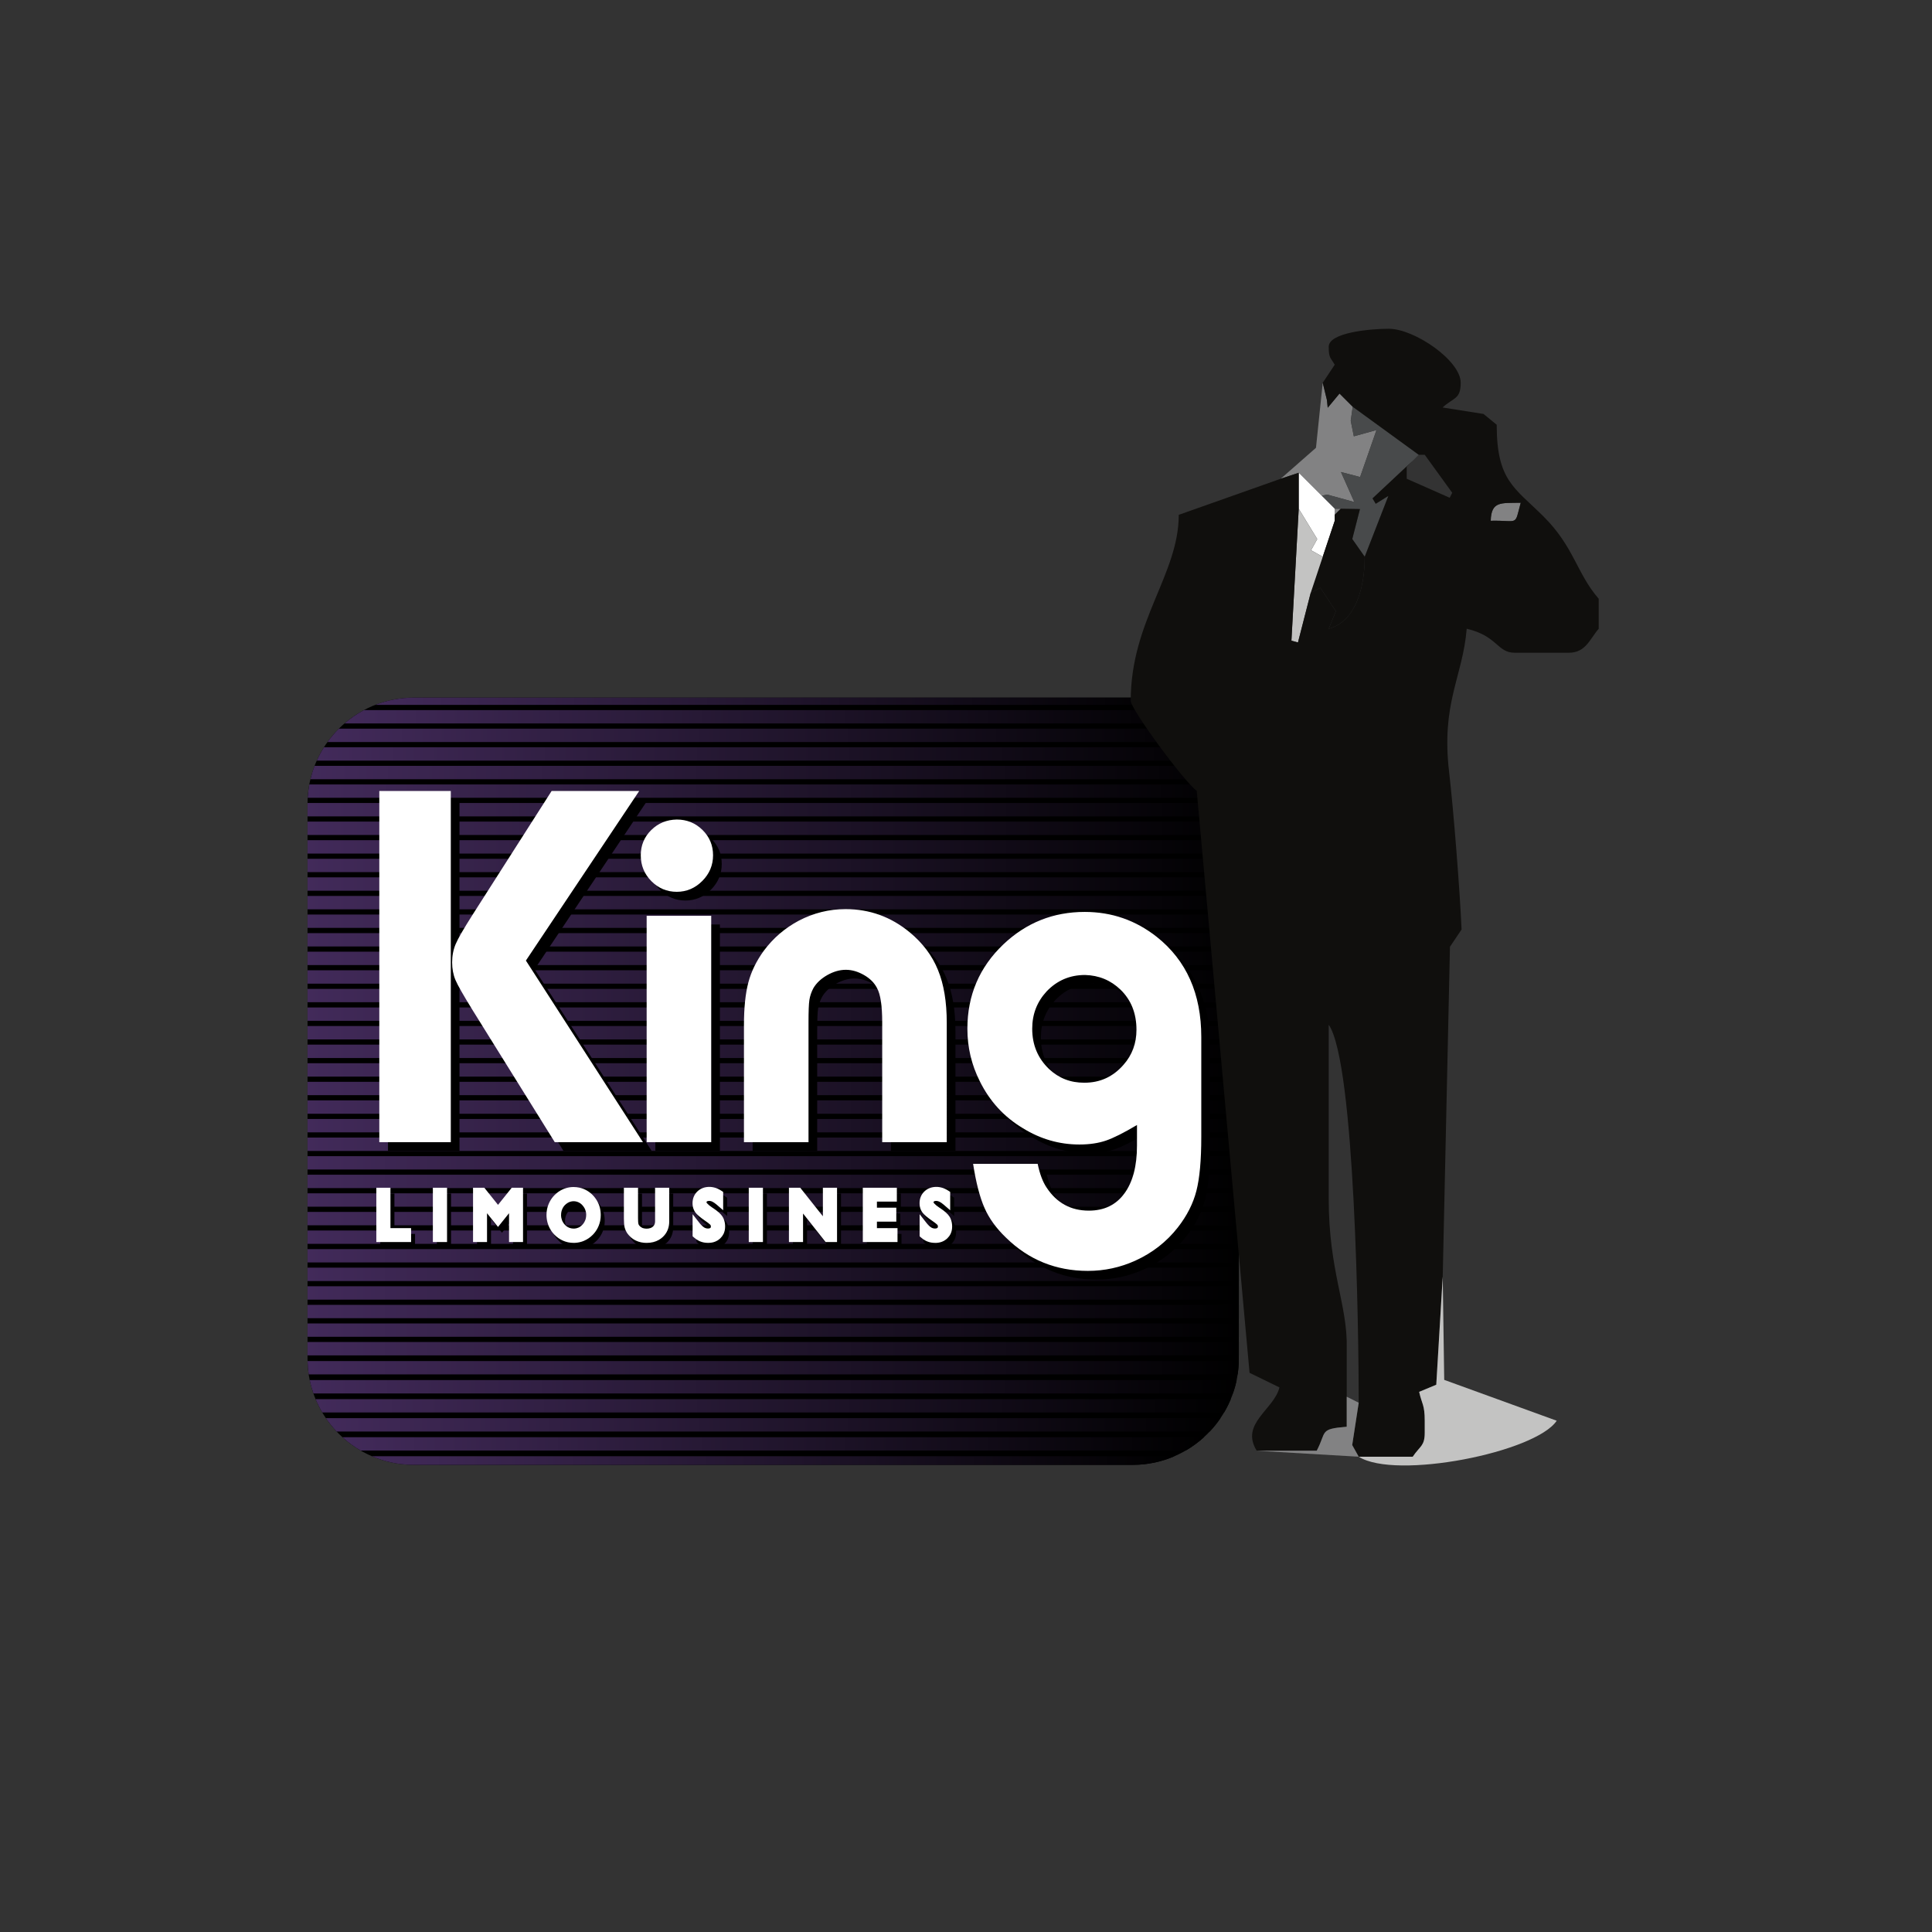 <?xml version="1.0" encoding="UTF-8" standalone="no"?>
<svg
   xmlns:dc="http://purl.org/dc/elements/1.1/"
   xmlns:cc="http://creativecommons.org/ns#"
   xmlns:rdf="http://www.w3.org/1999/02/22-rdf-syntax-ns#"
   xmlns:svg="http://www.w3.org/2000/svg"
   xmlns="http://www.w3.org/2000/svg"
   viewBox="0 0 2267.717 2267.717"
   height="2267.717"
   width="2267.717"
   xml:space="preserve"
   id="svg2"
   version="1.1"><rect x="0" y="0" width="2267.717" height="2267.717" fill="#333333" stroke="none"/><defs
     id="defs6"><clipPath
       id="clipPath22"
       clipPathUnits="userSpaceOnUse"><path
         style="clip-rule:evenodd"
         id="path20"
         d="m 330.421,1080.54 h 700.786 c -10.504,4.115 -21.919,6.38 -33.838,6.38 H 364.269 v 0 c -11.921,0 -23.342,-2.262 -33.849,-6.38" /></clipPath><linearGradient
       id="linearGradient28"
       spreadMethod="pad"
       gradientUnits="userSpaceOnUse"
       y2="1083.71"
       x2="1031.19"
       y1="1083.71"
       x1="330.41"><stop
         id="stop24"
         offset="0"
         style="stop-opacity:1;stop-color:#422a5a" /><stop
         id="stop26"
         offset="1"
         style="stop-opacity:1;stop-color:#000000" /></linearGradient><clipPath
       id="clipPath38"
       clipPathUnits="userSpaceOnUse"><path
         style="clip-rule:evenodd"
         id="path36"
         d="m 303.324,1064.175 h 754.991 c -5.25,4.533 -11.004,8.485 -17.161,11.781 H 320.48 c -6.163,-3.291 -11.911,-7.251 -17.156,-11.781" /></clipPath><linearGradient
       id="linearGradient44"
       spreadMethod="pad"
       gradientUnits="userSpaceOnUse"
       y2="1070.09"
       x2="1058.34"
       y1="1070.09"
       x1="303.35"><stop
         id="stop40"
         offset="0"
         style="stop-opacity:1;stop-color:#422a5a" /><stop
         id="stop42"
         offset="1"
         style="stop-opacity:1;stop-color:#000000" /></linearGradient><clipPath
       id="clipPath54"
       clipPathUnits="userSpaceOnUse"><path
         style="clip-rule:evenodd"
         id="path52"
         d="M 1063.252,1059.587 H 298.376 c -3.654,-3.641 -7.01,-7.58 -10.032,-11.779 h 784.942 c -3.017,4.198 -6.378,8.137 -10.034,11.779" /></clipPath><linearGradient
       id="linearGradient60"
       spreadMethod="pad"
       gradientUnits="userSpaceOnUse"
       y2="1053.72"
       x2="1073.33"
       y1="1053.72"
       x1="288.36"><stop
         id="stop56"
         offset="0"
         style="stop-opacity:1;stop-color:#422a5a" /><stop
         id="stop58"
         offset="1"
         style="stop-opacity:1;stop-color:#000000" /></linearGradient><clipPath
       id="clipPath70"
       clipPathUnits="userSpaceOnUse"><path
         style="clip-rule:evenodd"
         id="path68"
         d="m 278.916,1031.451 h 803.803 c -1.835,4.087 -3.955,8.018 -6.334,11.771 H 285.252 c -2.382,-3.752 -4.501,-7.684 -6.336,-11.771" /></clipPath><linearGradient
       id="linearGradient76"
       spreadMethod="pad"
       gradientUnits="userSpaceOnUse"
       y2="1037.36"
       x2="1082.75"
       y1="1037.36"
       x1="278.94"><stop
         id="stop72"
         offset="0"
         style="stop-opacity:1;stop-color:#422a5a" /><stop
         id="stop74"
         offset="1"
         style="stop-opacity:1;stop-color:#000000" /></linearGradient><clipPath
       id="clipPath86"
       clipPathUnits="userSpaceOnUse"><path
         style="clip-rule:evenodd"
         id="path84"
         d="m 273.342,1015.077 h 814.955 c -0.967,4.035 -2.195,7.969 -3.667,11.781 H 277.004 c -1.472,-3.812 -2.695,-7.746 -3.662,-11.781" /></clipPath><linearGradient
       id="linearGradient92"
       spreadMethod="pad"
       gradientUnits="userSpaceOnUse"
       y2="1020.99"
       x2="1088.33"
       y1="1020.99"
       x1="273.37"><stop
         id="stop88"
         offset="0"
         style="stop-opacity:1;stop-color:#422a5a" /><stop
         id="stop90"
         offset="1"
         style="stop-opacity:1;stop-color:#000000" /></linearGradient><clipPath
       id="clipPath102"
       clipPathUnits="userSpaceOnUse"><path
         style="clip-rule:evenodd"
         id="path100"
         d="m 270.945,998.711 h 819.749 c -0.228,3.996 -0.705,7.93 -1.423,11.781 H 272.367 c -0.718,-3.851 -1.202,-7.785 -1.423,-11.781" /></clipPath><linearGradient
       id="linearGradient108"
       spreadMethod="pad"
       gradientUnits="userSpaceOnUse"
       y2="1004.63"
       x2="1090.7"
       y1="1004.63"
       x1="270.99"><stop
         id="stop104"
         offset="0"
         style="stop-opacity:1;stop-color:#422a5a" /><stop
         id="stop106"
         offset="1"
         style="stop-opacity:1;stop-color:#000000" /></linearGradient><clipPath
       id="clipPath118"
       clipPathUnits="userSpaceOnUse"><path
         style="clip-rule:evenodd"
         id="path116"
         d="M 1090.839,994.124 H 270.799 l -0.011,-0.679 v -11.1 h 820.06 v 11.1 l -0.011,0.679 z" /></clipPath><linearGradient
       id="linearGradient124"
       spreadMethod="pad"
       gradientUnits="userSpaceOnUse"
       y2="988.26"
       x2="1090.89"
       y1="988.26"
       x1="270.81"><stop
         id="stop120"
         offset="0"
         style="stop-opacity:1;stop-color:#422a5a" /><stop
         id="stop122"
         offset="1"
         style="stop-opacity:1;stop-color:#000000" /></linearGradient><clipPath
       id="clipPath134"
       clipPathUnits="userSpaceOnUse"><path
         style="clip-rule:evenodd"
         id="path132"
         d="m 270.789,965.982 h 820.06 v 11.776 H 270.789 Z" /></clipPath><linearGradient
       id="linearGradient140"
       spreadMethod="pad"
       gradientUnits="userSpaceOnUse"
       y2="971.9"
       x2="1090.89"
       y1="971.9"
       x1="270.81"><stop
         id="stop136"
         offset="0"
         style="stop-opacity:1;stop-color:#422a5a" /><stop
         id="stop138"
         offset="1"
         style="stop-opacity:1;stop-color:#000000" /></linearGradient><clipPath
       id="clipPath150"
       clipPathUnits="userSpaceOnUse"><path
         style="clip-rule:evenodd"
         id="path148"
         d="m 270.789,949.617 h 820.06 v 11.776 H 270.789 Z" /></clipPath><linearGradient
       id="linearGradient156"
       spreadMethod="pad"
       gradientUnits="userSpaceOnUse"
       y2="955.53"
       x2="1090.89"
       y1="955.53"
       x1="270.81"><stop
         id="stop152"
         offset="0"
         style="stop-opacity:1;stop-color:#422a5a" /><stop
         id="stop154"
         offset="1"
         style="stop-opacity:1;stop-color:#000000" /></linearGradient><clipPath
       id="clipPath166"
       clipPathUnits="userSpaceOnUse"><path
         style="clip-rule:evenodd"
         id="path164"
         d="m 270.789,933.248 h 820.06 v 11.781 H 270.789 Z" /></clipPath><linearGradient
       id="linearGradient172"
       spreadMethod="pad"
       gradientUnits="userSpaceOnUse"
       y2="939.17"
       x2="1090.89"
       y1="939.17"
       x1="270.81"><stop
         id="stop168"
         offset="0"
         style="stop-opacity:1;stop-color:#422a5a" /><stop
         id="stop170"
         offset="1"
         style="stop-opacity:1;stop-color:#000000" /></linearGradient><clipPath
       id="clipPath182"
       clipPathUnits="userSpaceOnUse"><path
         style="clip-rule:evenodd"
         id="path180"
         d="m 270.789,916.888 h 820.06 v 11.776 H 270.789 Z" /></clipPath><linearGradient
       id="linearGradient188"
       spreadMethod="pad"
       gradientUnits="userSpaceOnUse"
       y2="922.8"
       x2="1090.89"
       y1="922.8"
       x1="270.81"><stop
         id="stop184"
         offset="0"
         style="stop-opacity:1;stop-color:#422a5a" /><stop
         id="stop186"
         offset="1"
         style="stop-opacity:1;stop-color:#000000" /></linearGradient><clipPath
       id="clipPath198"
       clipPathUnits="userSpaceOnUse"><path
         style="clip-rule:evenodd"
         id="path196"
         d="M 1090.849,912.296 H 270.789 v -11.779 h 820.06 z" /></clipPath><linearGradient
       id="linearGradient204"
       spreadMethod="pad"
       gradientUnits="userSpaceOnUse"
       y2="906.44"
       x2="1090.89"
       y1="906.44"
       x1="270.81"><stop
         id="stop200"
         offset="0"
         style="stop-opacity:1;stop-color:#422a5a" /><stop
         id="stop202"
         offset="1"
         style="stop-opacity:1;stop-color:#000000" /></linearGradient><clipPath
       id="clipPath214"
       clipPathUnits="userSpaceOnUse"><path
         style="clip-rule:evenodd"
         id="path212"
         d="m 270.789,884.154 h 820.06 v 11.776 H 270.789 Z" /></clipPath><linearGradient
       id="linearGradient220"
       spreadMethod="pad"
       gradientUnits="userSpaceOnUse"
       y2="890.07"
       x2="1090.89"
       y1="890.07"
       x1="270.81"><stop
         id="stop216"
         offset="0"
         style="stop-opacity:1;stop-color:#422a5a" /><stop
         id="stop218"
         offset="1"
         style="stop-opacity:1;stop-color:#000000" /></linearGradient><clipPath
       id="clipPath230"
       clipPathUnits="userSpaceOnUse"><path
         style="clip-rule:evenodd"
         id="path228"
         d="M 1090.849,879.567 H 270.789 v -11.784 h 820.06 z" /></clipPath><linearGradient
       id="linearGradient236"
       spreadMethod="pad"
       gradientUnits="userSpaceOnUse"
       y2="873.71"
       x2="1090.89"
       y1="873.71"
       x1="270.81"><stop
         id="stop232"
         offset="0"
         style="stop-opacity:1;stop-color:#422a5a" /><stop
         id="stop234"
         offset="1"
         style="stop-opacity:1;stop-color:#000000" /></linearGradient><clipPath
       id="clipPath246"
       clipPathUnits="userSpaceOnUse"><path
         style="clip-rule:evenodd"
         id="path244"
         d="M 1090.849,863.198 H 270.789 V 851.417 h 820.06 z" /></clipPath><linearGradient
       id="linearGradient252"
       spreadMethod="pad"
       gradientUnits="userSpaceOnUse"
       y2="857.34"
       x2="1090.89"
       y1="857.34"
       x1="270.81"><stop
         id="stop248"
         offset="0"
         style="stop-opacity:1;stop-color:#422a5a" /><stop
         id="stop250"
         offset="1"
         style="stop-opacity:1;stop-color:#000000" /></linearGradient><clipPath
       id="clipPath262"
       clipPathUnits="userSpaceOnUse"><path
         style="clip-rule:evenodd"
         id="path260"
         d="m 270.789,835.057 h 820.06 v 11.778 H 270.789 Z" /></clipPath><linearGradient
       id="linearGradient268"
       spreadMethod="pad"
       gradientUnits="userSpaceOnUse"
       y2="840.98"
       x2="1090.89"
       y1="840.98"
       x1="270.81"><stop
         id="stop264"
         offset="0"
         style="stop-opacity:1;stop-color:#422a5a" /><stop
         id="stop266"
         offset="1"
         style="stop-opacity:1;stop-color:#000000" /></linearGradient><clipPath
       id="clipPath278"
       clipPathUnits="userSpaceOnUse"><path
         style="clip-rule:evenodd"
         id="path276"
         d="M 1090.849,830.467 H 270.789 v -11.776 h 820.06 z" /></clipPath><linearGradient
       id="linearGradient284"
       spreadMethod="pad"
       gradientUnits="userSpaceOnUse"
       y2="824.61"
       x2="1090.89"
       y1="824.61"
       x1="270.81"><stop
         id="stop280"
         offset="0"
         style="stop-opacity:1;stop-color:#422a5a" /><stop
         id="stop282"
         offset="1"
         style="stop-opacity:1;stop-color:#000000" /></linearGradient><clipPath
       id="clipPath294"
       clipPathUnits="userSpaceOnUse"><path
         style="clip-rule:evenodd"
         id="path292"
         d="M 1090.849,814.101 H 270.789 v -11.776 h 820.06 z" /></clipPath><linearGradient
       id="linearGradient300"
       spreadMethod="pad"
       gradientUnits="userSpaceOnUse"
       y2="808.25"
       x2="1090.89"
       y1="808.25"
       x1="270.81"><stop
         id="stop296"
         offset="0"
         style="stop-opacity:1;stop-color:#422a5a" /><stop
         id="stop298"
         offset="1"
         style="stop-opacity:1;stop-color:#000000" /></linearGradient><clipPath
       id="clipPath310"
       clipPathUnits="userSpaceOnUse"><path
         style="clip-rule:evenodd"
         id="path308"
         d="M 1090.849,797.735 H 270.789 V 785.954 h 820.06 z" /></clipPath><linearGradient
       id="linearGradient316"
       spreadMethod="pad"
       gradientUnits="userSpaceOnUse"
       y2="791.88"
       x2="1090.89"
       y1="791.88"
       x1="270.81"><stop
         id="stop312"
         offset="0"
         style="stop-opacity:1;stop-color:#422a5a" /><stop
         id="stop314"
         offset="1"
         style="stop-opacity:1;stop-color:#000000" /></linearGradient><clipPath
       id="clipPath326"
       clipPathUnits="userSpaceOnUse"><path
         style="clip-rule:evenodd"
         id="path324"
         d="M 1090.849,781.372 H 270.789 v -11.781 h 820.06 z" /></clipPath><linearGradient
       id="linearGradient332"
       spreadMethod="pad"
       gradientUnits="userSpaceOnUse"
       y2="775.52"
       x2="1090.89"
       y1="775.52"
       x1="270.81"><stop
         id="stop328"
         offset="0"
         style="stop-opacity:1;stop-color:#422a5a" /><stop
         id="stop330"
         offset="1"
         style="stop-opacity:1;stop-color:#000000" /></linearGradient><clipPath
       id="clipPath342"
       clipPathUnits="userSpaceOnUse"><path
         style="clip-rule:evenodd"
         id="path340"
         d="M 1090.849,765.006 H 270.789 v -11.781 h 820.06 z" /></clipPath><linearGradient
       id="linearGradient348"
       spreadMethod="pad"
       gradientUnits="userSpaceOnUse"
       y2="759.15"
       x2="1090.89"
       y1="759.15"
       x1="270.81"><stop
         id="stop344"
         offset="0"
         style="stop-opacity:1;stop-color:#422a5a" /><stop
         id="stop346"
         offset="1"
         style="stop-opacity:1;stop-color:#000000" /></linearGradient><clipPath
       id="clipPath358"
       clipPathUnits="userSpaceOnUse"><path
         style="clip-rule:evenodd"
         id="path356"
         d="M 1090.849,748.638 H 270.789 v -11.776 h 820.06 z" /></clipPath><linearGradient
       id="linearGradient364"
       spreadMethod="pad"
       gradientUnits="userSpaceOnUse"
       y2="742.79"
       x2="1090.89"
       y1="742.79"
       x1="270.81"><stop
         id="stop360"
         offset="0"
         style="stop-opacity:1;stop-color:#422a5a" /><stop
         id="stop362"
         offset="1"
         style="stop-opacity:1;stop-color:#000000" /></linearGradient><clipPath
       id="clipPath374"
       clipPathUnits="userSpaceOnUse"><path
         style="clip-rule:evenodd"
         id="path372"
         d="m 270.789,720.499 h 820.06 v 11.774 H 270.789 Z" /></clipPath><linearGradient
       id="linearGradient380"
       spreadMethod="pad"
       gradientUnits="userSpaceOnUse"
       y2="726.42"
       x2="1090.89"
       y1="726.42"
       x1="270.81"><stop
         id="stop376"
         offset="0"
         style="stop-opacity:1;stop-color:#422a5a" /><stop
         id="stop378"
         offset="1"
         style="stop-opacity:1;stop-color:#000000" /></linearGradient><clipPath
       id="clipPath390"
       clipPathUnits="userSpaceOnUse"><path
         style="clip-rule:evenodd"
         id="path388"
         d="M 1090.849,715.907 H 270.789 v -11.781 h 820.06 z" /></clipPath><linearGradient
       id="linearGradient396"
       spreadMethod="pad"
       gradientUnits="userSpaceOnUse"
       y2="710.06"
       x2="1090.89"
       y1="710.06"
       x1="270.81"><stop
         id="stop392"
         offset="0"
         style="stop-opacity:1;stop-color:#422a5a" /><stop
         id="stop394"
         offset="1"
         style="stop-opacity:1;stop-color:#000000" /></linearGradient><clipPath
       id="clipPath406"
       clipPathUnits="userSpaceOnUse"><path
         style="clip-rule:evenodd"
         id="path404"
         d="M 1090.849,699.543 H 270.789 v -11.781 h 820.06 z" /></clipPath><linearGradient
       id="linearGradient412"
       spreadMethod="pad"
       gradientUnits="userSpaceOnUse"
       y2="693.69"
       x2="1090.89"
       y1="693.69"
       x1="270.81"><stop
         id="stop408"
         offset="0"
         style="stop-opacity:1;stop-color:#422a5a" /><stop
         id="stop410"
         offset="1"
         style="stop-opacity:1;stop-color:#000000" /></linearGradient><clipPath
       id="clipPath422"
       clipPathUnits="userSpaceOnUse"><path
         style="clip-rule:evenodd"
         id="path420"
         d="M 1090.849,683.172 H 270.789 v -11.776 h 820.06 z" /></clipPath><linearGradient
       id="linearGradient428"
       spreadMethod="pad"
       gradientUnits="userSpaceOnUse"
       y2="677.33"
       x2="1090.89"
       y1="677.33"
       x1="270.81"><stop
         id="stop424"
         offset="0"
         style="stop-opacity:1;stop-color:#422a5a" /><stop
         id="stop426"
         offset="1"
         style="stop-opacity:1;stop-color:#000000" /></linearGradient><clipPath
       id="clipPath438"
       clipPathUnits="userSpaceOnUse"><path
         style="clip-rule:evenodd"
         id="path436"
         d="M 1090.849,666.807 H 270.789 v -11.776 h 820.06 z" /></clipPath><linearGradient
       id="linearGradient444"
       spreadMethod="pad"
       gradientUnits="userSpaceOnUse"
       y2="660.96"
       x2="1090.89"
       y1="660.96"
       x1="270.81"><stop
         id="stop440"
         offset="0"
         style="stop-opacity:1;stop-color:#422a5a" /><stop
         id="stop442"
         offset="1"
         style="stop-opacity:1;stop-color:#000000" /></linearGradient><clipPath
       id="clipPath454"
       clipPathUnits="userSpaceOnUse"><path
         style="clip-rule:evenodd"
         id="path452"
         d="m 270.789,638.67 h 820.06 v 11.774 H 270.789 Z" /></clipPath><linearGradient
       id="linearGradient460"
       spreadMethod="pad"
       gradientUnits="userSpaceOnUse"
       y2="644.6"
       x2="1090.89"
       y1="644.6"
       x1="270.81"><stop
         id="stop456"
         offset="0"
         style="stop-opacity:1;stop-color:#422a5a" /><stop
         id="stop458"
         offset="1"
         style="stop-opacity:1;stop-color:#000000" /></linearGradient><clipPath
       id="clipPath470"
       clipPathUnits="userSpaceOnUse"><path
         style="clip-rule:evenodd"
         id="path468"
         d="M 1090.849,634.078 H 270.789 v -11.776 h 820.06 z" /></clipPath><linearGradient
       id="linearGradient476"
       spreadMethod="pad"
       gradientUnits="userSpaceOnUse"
       y2="628.23"
       x2="1090.89"
       y1="628.23"
       x1="270.81"><stop
         id="stop472"
         offset="0"
         style="stop-opacity:1;stop-color:#422a5a" /><stop
         id="stop474"
         offset="1"
         style="stop-opacity:1;stop-color:#000000" /></linearGradient><clipPath
       id="clipPath486"
       clipPathUnits="userSpaceOnUse"><path
         style="clip-rule:evenodd"
         id="path484"
         d="M 1090.849,617.715 H 270.789 v -11.781 h 820.06 z" /></clipPath><linearGradient
       id="linearGradient492"
       spreadMethod="pad"
       gradientUnits="userSpaceOnUse"
       y2="611.87"
       x2="1090.89"
       y1="611.87"
       x1="270.81"><stop
         id="stop488"
         offset="0"
         style="stop-opacity:1;stop-color:#422a5a" /><stop
         id="stop490"
         offset="1"
         style="stop-opacity:1;stop-color:#000000" /></linearGradient><clipPath
       id="clipPath502"
       clipPathUnits="userSpaceOnUse"><path
         style="clip-rule:evenodd"
         id="path500"
         d="M 1090.849,601.344 H 270.789 v -11.776 h 820.06 z" /></clipPath><linearGradient
       id="linearGradient508"
       spreadMethod="pad"
       gradientUnits="userSpaceOnUse"
       y2="595.41"
       x2="1090.89"
       y1="595.41"
       x1="270.81"><stop
         id="stop504"
         offset="0"
         style="stop-opacity:1;stop-color:#422a5a" /><stop
         id="stop506"
         offset="1"
         style="stop-opacity:1;stop-color:#000000" /></linearGradient><clipPath
       id="clipPath518"
       clipPathUnits="userSpaceOnUse"><path
         style="clip-rule:evenodd"
         id="path516"
         d="M 1090.849,584.978 H 270.789 v -11.781 h 820.06 z" /></clipPath><linearGradient
       id="linearGradient524"
       spreadMethod="pad"
       gradientUnits="userSpaceOnUse"
       y2="579.04"
       x2="1090.89"
       y1="579.04"
       x1="270.81"><stop
         id="stop520"
         offset="0"
         style="stop-opacity:1;stop-color:#422a5a" /><stop
         id="stop522"
         offset="1"
         style="stop-opacity:1;stop-color:#000000" /></linearGradient><clipPath
       id="clipPath534"
       clipPathUnits="userSpaceOnUse"><path
         style="clip-rule:evenodd"
         id="path532"
         d="M 1090.849,568.615 H 270.789 v -11.781 h 820.06 z" /></clipPath><linearGradient
       id="linearGradient540"
       spreadMethod="pad"
       gradientUnits="userSpaceOnUse"
       y2="562.77"
       x2="1090.89"
       y1="562.77"
       x1="270.81"><stop
         id="stop536"
         offset="0"
         style="stop-opacity:1;stop-color:#422a5a" /><stop
         id="stop538"
         offset="1"
         style="stop-opacity:1;stop-color:#000000" /></linearGradient><clipPath
       id="clipPath550"
       clipPathUnits="userSpaceOnUse"><path
         style="clip-rule:evenodd"
         id="path548"
         d="m 270.789,540.468 h 820.06 v 11.784 H 270.789 Z" /></clipPath><linearGradient
       id="linearGradient556"
       spreadMethod="pad"
       gradientUnits="userSpaceOnUse"
       y2="546.31"
       x2="1090.89"
       y1="546.31"
       x1="270.81"><stop
         id="stop552"
         offset="0"
         style="stop-opacity:1;stop-color:#422a5a" /><stop
         id="stop554"
         offset="1"
         style="stop-opacity:1;stop-color:#000000" /></linearGradient><clipPath
       id="clipPath566"
       clipPathUnits="userSpaceOnUse"><path
         style="clip-rule:evenodd"
         id="path564"
         d="M 1090.849,535.881 H 270.789 v -11.776 h 820.06 z" /></clipPath><linearGradient
       id="linearGradient572"
       spreadMethod="pad"
       gradientUnits="userSpaceOnUse"
       y2="529.95"
       x2="1090.89"
       y1="529.95"
       x1="270.81"><stop
         id="stop568"
         offset="0"
         style="stop-opacity:1;stop-color:#422a5a" /><stop
         id="stop570"
         offset="1"
         style="stop-opacity:1;stop-color:#000000" /></linearGradient><clipPath
       id="clipPath582"
       clipPathUnits="userSpaceOnUse"><path
         style="clip-rule:evenodd"
         id="path580"
         d="M 1090.849,519.515 H 270.789 v -11.776 h 820.06 z" /></clipPath><linearGradient
       id="linearGradient588"
       spreadMethod="pad"
       gradientUnits="userSpaceOnUse"
       y2="513.58"
       x2="1090.89"
       y1="513.58"
       x1="270.81"><stop
         id="stop584"
         offset="0"
         style="stop-opacity:1;stop-color:#422a5a" /><stop
         id="stop586"
         offset="1"
         style="stop-opacity:1;stop-color:#000000" /></linearGradient><clipPath
       id="clipPath598"
       clipPathUnits="userSpaceOnUse"><path
         style="clip-rule:evenodd"
         id="path596"
         d="M 1090.821,502.755 H 270.815 c 0.085,-3.991 0.427,-7.92 1.005,-11.776 v 0 h 817.995 c 0.581,3.856 0.917,7.785 1.006,11.776" /></clipPath><linearGradient
       id="linearGradient604"
       spreadMethod="pad"
       gradientUnits="userSpaceOnUse"
       y2="496.85"
       x2="1090.79"
       y1="496.85"
       x1="270.81"><stop
         id="stop600"
         offset="0"
         style="stop-opacity:1;stop-color:#422a5a" /><stop
         id="stop602"
         offset="1"
         style="stop-opacity:1;stop-color:#000000" /></linearGradient><clipPath
       id="clipPath614"
       clipPathUnits="userSpaceOnUse"><path
         style="clip-rule:evenodd"
         id="path612"
         d="M 1088.929,485.99 H 272.709 c 0.832,-4.022 1.928,-7.951 3.263,-11.771 v 0 h 809.692 c 1.335,3.82 2.434,7.749 3.265,11.771" /></clipPath><linearGradient
       id="linearGradient620"
       spreadMethod="pad"
       gradientUnits="userSpaceOnUse"
       y2="480.12"
       x2="1088.97"
       y1="480.12"
       x1="272.73"><stop
         id="stop616"
         offset="0"
         style="stop-opacity:1;stop-color:#422a5a" /><stop
         id="stop618"
         offset="1"
         style="stop-opacity:1;stop-color:#000000" /></linearGradient><clipPath
       id="clipPath630"
       clipPathUnits="userSpaceOnUse"><path
         style="clip-rule:evenodd"
         id="path628"
         d="m 283.77,457.449 h 794.09 c 2.234,3.771 4.209,7.699 5.901,11.784 H 277.872 c 1.695,-4.079 3.67,-8.013 5.898,-11.784" /></clipPath><linearGradient
       id="linearGradient636"
       spreadMethod="pad"
       gradientUnits="userSpaceOnUse"
       y2="463.3"
       x2="1083.75"
       y1="463.3"
       x1="277.85"><stop
         id="stop632"
         offset="0"
         style="stop-opacity:1;stop-color:#422a5a" /><stop
         id="stop634"
         offset="1"
         style="stop-opacity:1;stop-color:#000000" /></linearGradient><clipPath
       id="clipPath646"
       clipPathUnits="userSpaceOnUse"><path
         style="clip-rule:evenodd"
         id="path644"
         d="M 1074.699,452.468 H 286.932 c 2.845,-4.175 6.018,-8.117 9.48,-11.776 v 0 h 768.809 c 3.465,3.659 6.635,7.601 9.477,11.776" /></clipPath><linearGradient
       id="linearGradient652"
       spreadMethod="pad"
       gradientUnits="userSpaceOnUse"
       y2="446.57"
       x2="1074.7"
       y1="446.57"
       x1="286.9"><stop
         id="stop648"
         offset="0"
         style="stop-opacity:1;stop-color:#422a5a" /><stop
         id="stop650"
         offset="1"
         style="stop-opacity:1;stop-color:#000000" /></linearGradient><clipPath
       id="clipPath662"
       clipPathUnits="userSpaceOnUse"><path
         style="clip-rule:evenodd"
         id="path660"
         d="M 1060.147,435.709 H 301.486 c 4.911,-4.468 10.301,-8.425 16.073,-11.781 v 0 h 726.512 c 5.774,3.356 11.159,7.313 16.076,11.781" /></clipPath><linearGradient
       id="linearGradient668"
       spreadMethod="pad"
       gradientUnits="userSpaceOnUse"
       y2="429.84"
       x2="1060.17"
       y1="429.84"
       x1="301.52"><stop
         id="stop664"
         offset="0"
         style="stop-opacity:1;stop-color:#422a5a" /><stop
         id="stop666"
         offset="1"
         style="stop-opacity:1;stop-color:#000000" /></linearGradient><clipPath
       id="clipPath678"
       clipPathUnits="userSpaceOnUse"><path
         style="clip-rule:evenodd"
         id="path676"
         d="M 1034.197,418.947 H 327.433 c 11.144,-4.818 23.384,-7.529 36.222,-7.609 v 0 h 634.322 c 12.839,0.08 25.079,2.791 36.22,7.609" /></clipPath><linearGradient
       id="linearGradient684"
       spreadMethod="pad"
       gradientUnits="userSpaceOnUse"
       y2="415.12"
       x2="1034.2"
       y1="415.12"
       x1="327.4"><stop
         id="stop680"
         offset="0"
         style="stop-opacity:1;stop-color:#422a5a" /><stop
         id="stop682"
         offset="1"
         style="stop-opacity:1;stop-color:#000000" /></linearGradient></defs><g
     transform="matrix(1.333,0,0,-1.333,0,2267.716)"
     id="g10"><g
       id="g12"><path
         id="path14"
         style="fill:#000000;fill-opacity:1;fill-rule:evenodd;stroke:none"
         d="m 364.269,1086.92 h 633.099 c 51.414,0 93.48,-42.074 93.48,-93.475 V 504.813 c 0,-51.404 -42.079,-93.478 -93.48,-93.478 H 364.269 c -51.401,0 -93.481,42.061 -93.481,93.478 v 488.632 c 0,51.412 42.064,93.475 93.481,93.475" /><g
         id="g16"><g
           clip-path="url(#clipPath22)"
           id="g18"><path
             id="path30"
             style="fill:url(#linearGradient28);fill-rule:evenodd;stroke:none"
             d="m 330.421,1080.54 h 700.786 c -10.504,4.115 -21.919,6.38 -33.838,6.38 H 364.269 v 0 c -11.921,0 -23.342,-2.262 -33.849,-6.38" /></g></g><g
         id="g32"><g
           clip-path="url(#clipPath38)"
           id="g34"><path
             id="path46"
             style="fill:url(#linearGradient44);fill-rule:evenodd;stroke:none"
             d="m 303.324,1064.175 h 754.991 c -5.25,4.533 -11.004,8.485 -17.161,11.781 H 320.48 c -6.163,-3.291 -11.911,-7.251 -17.156,-11.781" /></g></g><g
         id="g48"><g
           clip-path="url(#clipPath54)"
           id="g50"><path
             id="path62"
             style="fill:url(#linearGradient60);fill-rule:evenodd;stroke:none"
             d="M 1063.252,1059.587 H 298.376 c -3.654,-3.641 -7.01,-7.58 -10.032,-11.779 h 784.942 c -3.017,4.198 -6.378,8.137 -10.034,11.779" /></g></g><g
         id="g64"><g
           clip-path="url(#clipPath70)"
           id="g66"><path
             id="path78"
             style="fill:url(#linearGradient76);fill-rule:evenodd;stroke:none"
             d="m 278.916,1031.451 h 803.803 c -1.835,4.087 -3.955,8.018 -6.334,11.771 H 285.252 c -2.382,-3.752 -4.501,-7.684 -6.336,-11.771" /></g></g><g
         id="g80"><g
           clip-path="url(#clipPath86)"
           id="g82"><path
             id="path94"
             style="fill:url(#linearGradient92);fill-rule:evenodd;stroke:none"
             d="m 273.342,1015.077 h 814.955 c -0.967,4.035 -2.195,7.969 -3.667,11.781 H 277.004 c -1.472,-3.812 -2.695,-7.746 -3.662,-11.781" /></g></g><g
         id="g96"><g
           clip-path="url(#clipPath102)"
           id="g98"><path
             id="path110"
             style="fill:url(#linearGradient108);fill-rule:evenodd;stroke:none"
             d="m 270.945,998.711 h 819.749 c -0.228,3.996 -0.705,7.93 -1.423,11.781 H 272.367 c -0.718,-3.851 -1.202,-7.785 -1.423,-11.781" /></g></g><g
         id="g112"><g
           clip-path="url(#clipPath118)"
           id="g114"><path
             id="path126"
             style="fill:url(#linearGradient124);fill-rule:evenodd;stroke:none"
             d="M 1090.839,994.124 H 270.799 l -0.011,-0.679 v -11.1 h 820.06 v 11.1 l -0.011,0.679 z" /></g></g><g
         id="g128"><g
           clip-path="url(#clipPath134)"
           id="g130"><path
             id="path142"
             style="fill:url(#linearGradient140);fill-rule:evenodd;stroke:none"
             d="m 270.789,965.982 h 820.06 v 11.776 H 270.789 Z" /></g></g><g
         id="g144"><g
           clip-path="url(#clipPath150)"
           id="g146"><path
             id="path158"
             style="fill:url(#linearGradient156);fill-rule:evenodd;stroke:none"
             d="m 270.789,949.617 h 820.06 v 11.776 H 270.789 Z" /></g></g><g
         id="g160"><g
           clip-path="url(#clipPath166)"
           id="g162"><path
             id="path174"
             style="fill:url(#linearGradient172);fill-rule:evenodd;stroke:none"
             d="m 270.789,933.248 h 820.06 v 11.781 H 270.789 Z" /></g></g><g
         id="g176"><g
           clip-path="url(#clipPath182)"
           id="g178"><path
             id="path190"
             style="fill:url(#linearGradient188);fill-rule:evenodd;stroke:none"
             d="m 270.789,916.888 h 820.06 v 11.776 H 270.789 Z" /></g></g><g
         id="g192"><g
           clip-path="url(#clipPath198)"
           id="g194"><path
             id="path206"
             style="fill:url(#linearGradient204);fill-rule:evenodd;stroke:none"
             d="M 1090.849,912.296 H 270.789 v -11.779 h 820.06 z" /></g></g><g
         id="g208"><g
           clip-path="url(#clipPath214)"
           id="g210"><path
             id="path222"
             style="fill:url(#linearGradient220);fill-rule:evenodd;stroke:none"
             d="m 270.789,884.154 h 820.06 v 11.776 H 270.789 Z" /></g></g><g
         id="g224"><g
           clip-path="url(#clipPath230)"
           id="g226"><path
             id="path238"
             style="fill:url(#linearGradient236);fill-rule:evenodd;stroke:none"
             d="M 1090.849,879.567 H 270.789 v -11.784 h 820.06 z" /></g></g><g
         id="g240"><g
           clip-path="url(#clipPath246)"
           id="g242"><path
             id="path254"
             style="fill:url(#linearGradient252);fill-rule:evenodd;stroke:none"
             d="M 1090.849,863.198 H 270.789 V 851.417 h 820.06 z" /></g></g><g
         id="g256"><g
           clip-path="url(#clipPath262)"
           id="g258"><path
             id="path270"
             style="fill:url(#linearGradient268);fill-rule:evenodd;stroke:none"
             d="m 270.789,835.057 h 820.06 v 11.778 H 270.789 Z" /></g></g><g
         id="g272"><g
           clip-path="url(#clipPath278)"
           id="g274"><path
             id="path286"
             style="fill:url(#linearGradient284);fill-rule:evenodd;stroke:none"
             d="M 1090.849,830.467 H 270.789 v -11.776 h 820.06 z" /></g></g><g
         id="g288"><g
           clip-path="url(#clipPath294)"
           id="g290"><path
             id="path302"
             style="fill:url(#linearGradient300);fill-rule:evenodd;stroke:none"
             d="M 1090.849,814.101 H 270.789 v -11.776 h 820.06 z" /></g></g><g
         id="g304"><g
           clip-path="url(#clipPath310)"
           id="g306"><path
             id="path318"
             style="fill:url(#linearGradient316);fill-rule:evenodd;stroke:none"
             d="M 1090.849,797.735 H 270.789 V 785.954 h 820.06 z" /></g></g><g
         id="g320"><g
           clip-path="url(#clipPath326)"
           id="g322"><path
             id="path334"
             style="fill:url(#linearGradient332);fill-rule:evenodd;stroke:none"
             d="M 1090.849,781.372 H 270.789 v -11.781 h 820.06 z" /></g></g><g
         id="g336"><g
           clip-path="url(#clipPath342)"
           id="g338"><path
             id="path350"
             style="fill:url(#linearGradient348);fill-rule:evenodd;stroke:none"
             d="M 1090.849,765.006 H 270.789 v -11.781 h 820.06 z" /></g></g><g
         id="g352"><g
           clip-path="url(#clipPath358)"
           id="g354"><path
             id="path366"
             style="fill:url(#linearGradient364);fill-rule:evenodd;stroke:none"
             d="M 1090.849,748.638 H 270.789 v -11.776 h 820.06 z" /></g></g><g
         id="g368"><g
           clip-path="url(#clipPath374)"
           id="g370"><path
             id="path382"
             style="fill:url(#linearGradient380);fill-rule:evenodd;stroke:none"
             d="m 270.789,720.499 h 820.06 v 11.774 H 270.789 Z" /></g></g><g
         id="g384"><g
           clip-path="url(#clipPath390)"
           id="g386"><path
             id="path398"
             style="fill:url(#linearGradient396);fill-rule:evenodd;stroke:none"
             d="M 1090.849,715.907 H 270.789 v -11.781 h 820.06 z" /></g></g><g
         id="g400"><g
           clip-path="url(#clipPath406)"
           id="g402"><path
             id="path414"
             style="fill:url(#linearGradient412);fill-rule:evenodd;stroke:none"
             d="M 1090.849,699.543 H 270.789 v -11.781 h 820.06 z" /></g></g><g
         id="g416"><g
           clip-path="url(#clipPath422)"
           id="g418"><path
             id="path430"
             style="fill:url(#linearGradient428);fill-rule:evenodd;stroke:none"
             d="M 1090.849,683.172 H 270.789 v -11.776 h 820.06 z" /></g></g><g
         id="g432"><g
           clip-path="url(#clipPath438)"
           id="g434"><path
             id="path446"
             style="fill:url(#linearGradient444);fill-rule:evenodd;stroke:none"
             d="M 1090.849,666.807 H 270.789 v -11.776 h 820.06 z" /></g></g><g
         id="g448"><g
           clip-path="url(#clipPath454)"
           id="g450"><path
             id="path462"
             style="fill:url(#linearGradient460);fill-rule:evenodd;stroke:none"
             d="m 270.789,638.67 h 820.06 v 11.774 H 270.789 Z" /></g></g><g
         id="g464"><g
           clip-path="url(#clipPath470)"
           id="g466"><path
             id="path478"
             style="fill:url(#linearGradient476);fill-rule:evenodd;stroke:none"
             d="M 1090.849,634.078 H 270.789 v -11.776 h 820.06 z" /></g></g><g
         id="g480"><g
           clip-path="url(#clipPath486)"
           id="g482"><path
             id="path494"
             style="fill:url(#linearGradient492);fill-rule:evenodd;stroke:none"
             d="M 1090.849,617.715 H 270.789 v -11.781 h 820.06 z" /></g></g><g
         id="g496"><g
           clip-path="url(#clipPath502)"
           id="g498"><path
             id="path510"
             style="fill:url(#linearGradient508);fill-rule:evenodd;stroke:none"
             d="M 1090.849,601.344 H 270.789 v -11.776 h 820.06 z" /></g></g><g
         id="g512"><g
           clip-path="url(#clipPath518)"
           id="g514"><path
             id="path526"
             style="fill:url(#linearGradient524);fill-rule:evenodd;stroke:none"
             d="M 1090.849,584.978 H 270.789 v -11.781 h 820.06 z" /></g></g><g
         id="g528"><g
           clip-path="url(#clipPath534)"
           id="g530"><path
             id="path542"
             style="fill:url(#linearGradient540);fill-rule:evenodd;stroke:none"
             d="M 1090.849,568.615 H 270.789 v -11.781 h 820.06 z" /></g></g><g
         id="g544"><g
           clip-path="url(#clipPath550)"
           id="g546"><path
             id="path558"
             style="fill:url(#linearGradient556);fill-rule:evenodd;stroke:none"
             d="m 270.789,540.468 h 820.06 v 11.784 H 270.789 Z" /></g></g><g
         id="g560"><g
           clip-path="url(#clipPath566)"
           id="g562"><path
             id="path574"
             style="fill:url(#linearGradient572);fill-rule:evenodd;stroke:none"
             d="M 1090.849,535.881 H 270.789 v -11.776 h 820.06 z" /></g></g><g
         id="g576"><g
           clip-path="url(#clipPath582)"
           id="g578"><path
             id="path590"
             style="fill:url(#linearGradient588);fill-rule:evenodd;stroke:none"
             d="M 1090.849,519.515 H 270.789 v -11.776 h 820.06 z" /></g></g><g
         id="g592"><g
           clip-path="url(#clipPath598)"
           id="g594"><path
             id="path606"
             style="fill:url(#linearGradient604);fill-rule:evenodd;stroke:none"
             d="M 1090.821,502.755 H 270.815 c 0.085,-3.991 0.427,-7.92 1.005,-11.776 v 0 h 817.995 c 0.581,3.856 0.917,7.785 1.006,11.776" /></g></g><g
         id="g608"><g
           clip-path="url(#clipPath614)"
           id="g610"><path
             id="path622"
             style="fill:url(#linearGradient620);fill-rule:evenodd;stroke:none"
             d="M 1088.929,485.99 H 272.709 c 0.832,-4.022 1.928,-7.951 3.263,-11.771 v 0 h 809.692 c 1.335,3.82 2.434,7.749 3.265,11.771" /></g></g><g
         id="g624"><g
           clip-path="url(#clipPath630)"
           id="g626"><path
             id="path638"
             style="fill:url(#linearGradient636);fill-rule:evenodd;stroke:none"
             d="m 283.77,457.449 h 794.09 c 2.234,3.771 4.209,7.699 5.901,11.784 H 277.872 c 1.695,-4.079 3.67,-8.013 5.898,-11.784" /></g></g><g
         id="g640"><g
           clip-path="url(#clipPath646)"
           id="g642"><path
             id="path654"
             style="fill:url(#linearGradient652);fill-rule:evenodd;stroke:none"
             d="M 1074.699,452.468 H 286.932 c 2.845,-4.175 6.018,-8.117 9.48,-11.776 v 0 h 768.809 c 3.465,3.659 6.635,7.601 9.477,11.776" /></g></g><g
         id="g656"><g
           clip-path="url(#clipPath662)"
           id="g658"><path
             id="path670"
             style="fill:url(#linearGradient668);fill-rule:evenodd;stroke:none"
             d="M 1060.147,435.709 H 301.486 c 4.911,-4.468 10.301,-8.425 16.073,-11.781 v 0 h 726.512 c 5.774,3.356 11.159,7.313 16.076,11.781" /></g></g><g
         id="g672"><g
           clip-path="url(#clipPath678)"
           id="g674"><path
             id="path686"
             style="fill:url(#linearGradient684);fill-rule:evenodd;stroke:none"
             d="M 1034.197,418.947 H 327.433 c 11.144,-4.818 23.384,-7.529 36.222,-7.609 v 0 h 634.322 c 12.839,0.08 25.079,2.791 36.22,7.609" /></g></g><path
         id="path688"
         style="fill:#000000;fill-opacity:1;fill-rule:nonzero;stroke:none"
         d="m 404.607,687.78 h -62.957 v 309.285 h 62.957 z m 169.219,0 h -77.649 l -72.779,116.942 c -7.811,12.683 -12.758,21.347 -14.691,25.903 -1.931,4.646 -2.936,9.825 -2.936,15.552 0,5.872 1.078,11.289 3.17,16.161 2.086,4.953 7.192,13.689 15.158,26.222 l 69.296,108.506 h 77.107 L 470.731,847.719 Z M 633.912,887.165 V 687.78 H 577.066 V 887.165 Z m -30.321,84.762 c 8.897,0 16.477,-3.092 22.661,-9.203 6.186,-6.111 9.28,-13.53 9.28,-22.272 0,-8.741 -3.169,-16.319 -9.508,-22.661 -6.344,-6.339 -13.849,-9.514 -22.433,-9.514 -8.736,0 -16.241,3.175 -22.425,9.436 -6.189,6.266 -9.286,13.841 -9.286,22.738 0,8.742 3.097,16.161 9.203,22.194 6.111,6.033 13.614,9.127 22.508,9.28 z M 841.323,687.78 h -56.843 v 105.803 c 0,14.541 -1.55,24.516 -4.564,29.933 -2.397,4.716 -6.266,8.503 -11.522,11.522 -5.338,3.019 -10.602,4.561 -15.936,4.561 -5.411,0 -10.828,-1.542 -16.317,-4.639 -5.416,-3.092 -9.514,-6.883 -12.222,-11.444 -1.856,-3.48 -3.019,-6.961 -3.558,-10.444 -0.541,-3.48 -0.77,-10.13 -0.77,-19.955 V 687.78 h -56.846 v 103.092 c 0,15.392 1.314,27.927 3.864,37.593 2.55,9.664 7.117,18.945 13.614,27.919 8.275,11.139 18.561,19.953 30.783,26.452 12.991,6.803 26.758,10.206 41.219,10.206 21.191,0 39.983,-6.805 56.457,-20.419 11.53,-9.514 19.802,-20.574 24.905,-33.18 5.183,-12.603 7.736,-28.072 7.736,-46.555 z m 23.187,-19.025 h 56.846 c 1.858,-8.892 4.483,-15.928 7.969,-21.036 8.894,-13.455 21.269,-20.186 37.119,-20.186 13.461,0 23.899,5.028 31.249,15.08 7.422,10.055 11.133,24.13 11.133,42.227 v 18.097 c -11.602,-6.883 -20.802,-11.522 -27.452,-13.764 -6.655,-2.244 -14.386,-3.403 -23.283,-3.403 -17.711,0 -34.263,4.795 -49.652,14.308 -16.627,9.9 -29.311,23.744 -38.052,41.455 -7.267,14.461 -10.903,29.852 -10.903,46.171 0,29.466 10.597,54.213 31.71,74.321 20.108,19.027 43.93,28.541 71.616,28.541 23.744,0 44.86,-7.35 63.421,-21.961 26.141,-20.733 39.211,-50.121 39.211,-88.173 v -88.09 c 0,-20.569 -1.469,-36.427 -4.333,-47.486 -2.858,-11.136 -8.275,-21.811 -16.319,-32.094 -9.9,-12.688 -22.427,-22.427 -37.352,-29.238 -13.302,-6.033 -27.224,-9.047 -41.921,-9.047 -28.072,0 -52.127,9.747 -72.001,29.233 -8.664,8.275 -15.003,17.094 -19.025,26.374 -4.103,9.358 -7.427,22.194 -9.98,38.669 z m 98.531,166.283 c -13.302,0 -24.591,-4.795 -33.794,-14.466 -8.43,-9.122 -12.688,-20.03 -12.688,-32.866 0,-14.23 4.952,-26.063 14.93,-35.577 8.508,-7.964 18.794,-11.989 30.86,-11.989 13.919,0 25.442,5.264 34.644,15.855 7.583,8.588 11.372,18.875 11.372,30.782 0,14.539 -4.716,26.294 -14.075,35.344 -8.588,8.277 -19.027,12.603 -31.249,12.917" /><path
         id="path690"
         style="fill:#ffffff;fill-opacity:1;fill-rule:nonzero;stroke:none"
         d="m 396.954,695.438 h -62.959 v 309.28 h 62.959 z m 169.219,0 h -77.649 l -72.779,116.937 c -7.809,12.683 -12.761,21.347 -14.692,25.908 -1.939,4.639 -2.942,9.825 -2.942,15.547 0,5.878 1.081,11.289 3.169,16.161 2.086,4.952 7.192,13.691 15.158,26.222 l 69.299,108.506 h 77.112 L 463.078,855.377 Z M 626.256,894.818 V 695.438 H 569.408 V 894.818 Z m -30.321,84.765 c 8.897,0 16.475,-3.094 22.663,-9.205 6.189,-6.111 9.28,-13.531 9.28,-22.272 0,-8.736 -3.17,-16.317 -9.516,-22.661 -6.342,-6.339 -13.842,-9.514 -22.427,-9.514 -8.739,0 -16.239,3.175 -22.427,9.436 -6.189,6.264 -9.28,13.847 -9.28,22.738 0,8.741 3.092,16.161 9.203,22.199 6.111,6.031 13.613,9.125 22.505,9.278 z M 833.667,695.438 H 776.821 V 801.239 c 0,14.539 -1.544,24.519 -4.561,29.93 -2.4,4.717 -6.264,8.508 -11.525,11.522 -5.333,3.019 -10.594,4.566 -15.933,4.566 -5.414,0 -10.825,-1.547 -16.319,-4.644 -5.411,-3.092 -9.514,-6.883 -12.217,-11.444 -1.858,-3.481 -3.019,-6.961 -3.558,-10.439 -0.542,-3.483 -0.775,-10.136 -0.775,-19.955 V 695.438 h -56.846 v 103.095 c 0,15.391 1.314,27.916 3.869,37.588 2.553,9.664 7.114,18.945 13.613,27.916 8.275,11.138 18.561,19.953 30.777,26.452 12.997,6.803 26.763,10.206 41.224,10.206 21.192,0 39.986,-6.805 56.457,-20.414 11.522,-9.514 19.797,-20.574 24.905,-33.18 5.183,-12.608 7.733,-28.077 7.733,-46.56 z m 23.189,-19.027 h 56.846 c 1.853,-8.897 4.483,-15.933 7.964,-21.036 8.897,-13.458 21.269,-20.183 37.124,-20.183 13.461,0 23.899,5.022 31.244,15.08 7.425,10.05 11.136,24.13 11.136,42.224 v 18.099 c -11.597,-6.883 -20.803,-11.525 -27.455,-13.766 -6.647,-2.244 -14.386,-3.405 -23.277,-3.405 -17.711,0 -34.26,4.795 -49.652,14.308 -16.627,9.902 -29.311,23.744 -38.052,41.455 -7.272,14.463 -10.905,29.855 -10.905,46.171 0,29.471 10.595,54.218 31.713,74.326 20.108,19.022 43.925,28.541 71.615,28.541 23.741,0 44.855,-7.35 63.416,-21.968 26.141,-20.727 39.213,-50.116 39.213,-88.168 v -88.09 c 0,-20.574 -1.467,-36.424 -4.33,-47.485 -2.861,-11.139 -8.277,-21.813 -16.317,-32.099 -9.902,-12.681 -22.427,-22.427 -37.36,-29.23 -13.303,-6.033 -27.224,-9.052 -41.913,-9.052 -28.08,0 -52.129,9.744 -72.004,29.236 -8.661,8.275 -15.008,17.091 -19.027,26.372 -4.1,9.361 -7.425,22.199 -9.977,38.671 z m 98.531,166.28 c -13.303,0 -24.597,-4.794 -33.799,-14.458 -8.425,-9.13 -12.683,-20.035 -12.683,-32.874 0,-14.23 4.952,-26.064 14.925,-35.577 8.511,-7.966 18.799,-11.983 30.86,-11.983 13.919,0 25.449,5.256 34.649,15.853 7.58,8.586 11.367,18.869 11.367,30.78 0,14.541 -4.716,26.299 -14.075,35.346 -8.581,8.275 -19.027,12.603 -31.244,12.914" /><path
         id="path692"
         style="fill:#000000;fill-opacity:1;fill-rule:nonzero;stroke:none"
         d="m 334.873,605.933 v 40.802 3.517 h 3.514 5.406 3.514 v -3.517 -32.042 h 14.663 3.514 v -3.514 -5.245 -3.512 h -3.514 -23.583 -3.514 z m 49.792,0 v 40.802 3.517 h 3.512 5.46 3.514 v -3.517 -40.802 -3.512 h -3.514 -5.46 -3.512 z m 35.375,0 v 40.802 3.517 h 3.509 4.75 1.677 l 1.055,-1.317 11.009,-13.743 11.019,13.743 1.055,1.317 h 1.674 4.75 3.514 v -3.517 -40.802 -3.512 h -3.514 -5.292 -3.514 v 3.512 21.881 l -6.964,-8.674 -2.734,-3.405 -2.729,3.405 -6.948,8.669 v -21.875 -3.512 h -3.514 -5.295 -3.509 z m 77.514,20.359 v -0.028 h -0.013 c 0,-0.806 0.075,-1.612 0.221,-2.4 l 0.08,-0.384 c 0.14,-0.653 0.327,-1.278 0.557,-1.871 l 0.008,-0.029 0.011,0.005 c 0.109,-0.288 0.192,-0.495 0.241,-0.607 0.106,-0.236 0.2,-0.435 0.28,-0.586 0.49,-0.962 1.127,-1.85 1.897,-2.675 l 0.028,-0.031 c 0.513,-0.562 1.052,-1.049 1.617,-1.454 0.573,-0.409 1.2,-0.762 1.879,-1.057 l 0.013,-0.013 0.002,-0.003 0.003,0.003 c 0.231,-0.096 0.423,-0.176 0.578,-0.235 0.156,-0.057 0.345,-0.122 0.575,-0.189 0.956,-0.295 1.967,-0.446 3.032,-0.446 h 0.029 v -0.016 c 0.739,0.005 1.472,0.078 2.195,0.228 l 0.329,0.075 h 0.016 c 0.568,0.135 1.127,0.327 1.674,0.562 l -0.003,0.005 c 0.288,0.13 0.472,0.215 0.547,0.251 0.088,0.047 0.259,0.142 0.508,0.288 0.907,0.537 1.734,1.205 2.475,2.001 h -0.003 l 0.008,0.013 0.013,0.029 c 0.15,0.155 0.295,0.319 0.432,0.484 v 0 c 0.132,0.161 0.27,0.335 0.402,0.51 l 0.011,-0.003 c 0.653,0.868 1.189,1.835 1.599,2.887 l 0.013,0.044 0.008,0.021 h 0.005 c 0.057,0.153 0.124,0.342 0.197,0.575 v 0.016 c 0.075,0.231 0.14,0.435 0.189,0.614 l 0.013,0.013 c 0.29,1.052 0.435,2.188 0.435,3.4 v 0.026 h 0.013 c 0,0.806 -0.075,1.607 -0.22,2.389 -0.011,0.062 -0.016,0.065 -0.083,0.373 -0.137,0.637 -0.324,1.252 -0.554,1.837 -0.278,0.707 -0.627,1.394 -1.05,2.063 -0.43,0.676 -0.928,1.322 -1.488,1.928 l -0.013,0.023 c -0.518,0.575 -1.07,1.075 -1.661,1.501 -0.568,0.417 -1.192,0.772 -1.869,1.075 -0.64,0.285 -1.314,0.505 -2.019,0.653 -0.676,0.143 -1.394,0.215 -2.148,0.215 -0.705,0 -1.391,-0.072 -2.055,-0.218 -0.689,-0.148 -1.348,-0.363 -1.98,-0.645 l 0.003,-0.003 -0.013,-0.002 -0.039,-0.016 c -0.153,-0.07 -0.34,-0.161 -0.557,-0.275 -0.225,-0.114 -0.407,-0.21 -0.536,-0.288 l 0.002,-0.01 c -0.93,-0.547 -1.78,-1.213 -2.54,-1.998 v 0 l -0.005,-0.01 -0.057,-0.068 c -0.14,-0.148 -0.28,-0.298 -0.417,-0.461 -0.127,-0.145 -0.257,-0.311 -0.392,-0.485 -0.645,-0.845 -1.169,-1.791 -1.563,-2.84 v -0.016 c -0.303,-0.783 -0.523,-1.55 -0.656,-2.291 -0.137,-0.749 -0.205,-1.568 -0.205,-2.459 z m -12.839,0.205 v 0.028 h 0.01 c 0.005,1.617 0.153,3.182 0.451,4.683 0.031,0.171 0.091,0.427 0.161,0.751 0.298,1.293 0.7,2.561 1.192,3.784 l 0.008,-0.003 c 0.148,0.368 0.329,0.783 0.539,1.239 0.22,0.472 0.42,0.876 0.596,1.202 l 0.01,-0.005 c 1.083,2.021 2.426,3.854 4.014,5.486 1.127,1.159 2.338,2.188 3.633,3.084 1.309,0.91 2.68,1.672 4.097,2.28 h 0.013 l 0.026,0.008 c 0.337,0.145 0.749,0.306 1.226,0.474 0.516,0.186 0.925,0.324 1.233,0.417 h 0.011 c 2.151,0.64 4.367,0.959 6.627,0.959 h 0.029 v -0.013 c 1.609,-0.003 3.182,-0.158 4.711,-0.464 0.238,-0.049 0.492,-0.106 0.757,-0.168 l 0.002,0.013 c 1.257,-0.298 2.506,-0.718 3.747,-1.249 l 0.013,-0.003 c 0.397,-0.171 0.798,-0.358 1.203,-0.552 0.384,-0.194 0.775,-0.404 1.164,-0.624 1.943,-1.107 3.708,-2.48 5.292,-4.123 l 0.003,0.003 0.008,-0.011 0.039,-0.049 0.008,-0.008 c 0.314,-0.324 0.622,-0.666 0.922,-1.013 0.275,-0.314 0.56,-0.661 0.855,-1.042 1.431,-1.832 2.563,-3.817 3.411,-5.935 h 0.008 l 0.008,-0.021 0.013,-0.028 c 0.176,-0.451 0.329,-0.871 0.456,-1.254 0.135,-0.402 0.262,-0.832 0.389,-1.293 0.593,-2.203 0.891,-4.52 0.891,-6.938 v -0.026 h -0.013 c -0.003,-1.635 -0.148,-3.214 -0.441,-4.732 -0.016,-0.081 -0.073,-0.334 -0.166,-0.746 v -0.011 c -0.298,-1.321 -0.695,-2.594 -1.184,-3.807 l -0.008,0.002 c -0.176,-0.441 -0.35,-0.847 -0.523,-1.223 -0.155,-0.332 -0.36,-0.736 -0.606,-1.195 -1.07,-2.016 -2.402,-3.836 -3.986,-5.46 l -0.013,-0.011 c -1.143,-1.169 -2.364,-2.2 -3.654,-3.094 -1.291,-0.891 -2.664,-1.648 -4.118,-2.26 l 0.002,-0.005 -0.021,-0.011 c -0.34,-0.143 -0.754,-0.303 -1.228,-0.474 v -0.013 c -0.339,-0.124 -0.757,-0.259 -1.249,-0.404 -2.172,-0.632 -4.408,-0.954 -6.72,-0.954 h -0.021 v 0.016 c -1.597,0 -3.159,0.158 -4.667,0.472 -0.249,0.054 -0.503,0.109 -0.757,0.171 -1.283,0.308 -2.524,0.721 -3.724,1.234 l -0.013,0.016 c -1.464,0.637 -2.838,1.394 -4.103,2.273 -1.272,0.878 -2.454,1.884 -3.548,3.011 l -0.005,-0.005 -0.013,0.005 -0.039,0.059 c -0.311,0.324 -0.619,0.661 -0.92,1.006 -0.295,0.342 -0.583,0.692 -0.863,1.055 -1.428,1.843 -2.568,3.846 -3.413,5.987 v 0.016 l -0.003,0.01 h -0.008 c -0.117,0.308 -0.27,0.726 -0.446,1.27 -0.197,0.583 -0.332,1.018 -0.407,1.286 -0.599,2.218 -0.899,4.527 -0.899,6.927 z m 71.675,23.754 h 5.427 3.498 v -3.517 -23.41 h 0.016 v -0.091 h -0.016 c 0,-1.107 0.036,-2.11 0.101,-3.011 h 0.002 l 0.034,-0.435 h -0.011 c 0.044,-0.487 0.104,-0.876 0.166,-1.159 h 0.005 c 0.088,-0.347 0.186,-0.648 0.303,-0.891 0.101,-0.22 0.225,-0.425 0.365,-0.609 l 0.003,0.005 c 0.402,-0.5 0.829,-0.936 1.285,-1.298 0.454,-0.357 0.933,-0.656 1.423,-0.878 h 0.003 c 0.093,-0.044 0.236,-0.101 0.443,-0.173 l 0.016,-0.016 c 0.068,-0.026 0.225,-0.075 0.467,-0.15 0.86,-0.254 1.829,-0.384 2.902,-0.384 h 0.016 v -0.013 c 1.234,0 2.345,0.171 3.333,0.508 h 0.016 c 0.132,0.044 0.277,0.101 0.412,0.158 0.7,0.29 1.324,0.684 1.874,1.177 l 0.003,-0.005 c 0.612,0.552 1.07,1.197 1.379,1.928 0.316,0.767 0.477,1.672 0.477,2.711 v 26.037 3.517 h 3.517 5.429 3.512 v -3.517 -26.216 c 0,-2.721 -0.472,-5.222 -1.413,-7.51 -0.959,-2.322 -2.382,-4.364 -4.266,-6.124 l -0.016,-0.013 -0.011,-0.013 h -0.003 c -0.516,-0.48 -1.062,-0.928 -1.63,-1.348 -0.552,-0.407 -1.145,-0.796 -1.773,-1.148 l 0.003,-0.011 c -3.104,-1.772 -6.725,-2.661 -10.859,-2.661 -1.666,0 -3.281,0.168 -4.846,0.497 -1.573,0.329 -3.058,0.83 -4.455,1.488 v 0 l -0.013,0.002 v 0.003 l -0.016,0.011 v 0.003 c -0.42,0.2 -0.814,0.402 -1.174,0.599 -0.384,0.215 -0.757,0.441 -1.117,0.674 -1.861,1.213 -3.491,2.75 -4.888,4.587 l -0.005,-0.003 -0.021,0.028 -0.023,0.024 -0.013,0.016 0.003,0.003 c -0.15,0.2 -0.303,0.404 -0.448,0.622 -0.135,0.192 -0.293,0.441 -0.474,0.736 -0.77,1.267 -1.343,2.618 -1.718,4.04 -0.262,0.993 -0.451,2.182 -0.573,3.566 -0.111,1.303 -0.163,2.804 -0.163,4.499 v 23.651 3.517 h 3.512 z m 56.978,-41.146 v 7.707 10.151 l 6.269,-7.979 0.011,-0.013 h -0.003 c 0.104,-0.127 0.306,-0.368 0.614,-0.718 0.283,-0.324 0.482,-0.549 0.612,-0.686 1,-1.055 1.918,-1.835 2.747,-2.325 h 0.013 0.003 c 0.215,-0.124 0.363,-0.207 0.441,-0.249 l 0.008,0.011 c 0.22,-0.109 0.373,-0.184 0.443,-0.215 0.749,-0.303 1.532,-0.456 2.345,-0.456 v 0.013 c 0.588,0 1.086,0.062 1.477,0.181 v 0.005 c 0.298,0.091 0.531,0.212 0.702,0.363 0.132,0.114 0.236,0.249 0.296,0.391 0.08,0.192 0.119,0.459 0.119,0.803 v 0.016 h 0.016 c 0,0.283 -0.036,0.544 -0.111,0.78 l -0.002,-0.003 c -0.016,0.054 0.002,-0.026 -0.047,0.101 v 0.016 c -0.065,0.171 -0.158,0.34 -0.277,0.5 h 0.005 c -0.052,0.068 -0.098,0.127 -0.132,0.163 -0.039,0.044 -0.145,0.15 -0.324,0.321 -0.822,0.78 -2.14,1.788 -3.957,3.025 l -0.029,0.016 c -2.268,1.565 -4.115,2.952 -5.538,4.159 -1.612,1.371 -2.778,2.594 -3.504,3.665 l -0.011,0.016 -0.01,0.015 0.01,0.003 c -0.205,0.308 -0.402,0.63 -0.591,0.972 -0.166,0.306 -0.329,0.645 -0.495,1.018 l -0.005,-0.002 c -0.767,1.765 -1.151,3.693 -1.151,5.776 0,2.034 0.35,3.921 1.05,5.65 l 0.005,-0.003 c 0.71,1.757 1.77,3.312 3.167,4.668 l 0.013,0.01 c 1.394,1.345 2.998,2.361 4.815,3.04 1.77,0.666 3.683,0.998 5.735,0.998 1.804,0 3.6,-0.288 5.409,-0.863 l 0.002,0.013 0.016,-0.008 0.013,-0.01 c 0.404,-0.132 0.658,-0.215 0.751,-0.249 l -0.003,-0.005 c 0.22,-0.08 0.459,-0.176 0.723,-0.287 v -0.003 c 1.221,-0.505 2.454,-1.161 3.685,-1.972 l 1.594,-1.05 v -1.876 -6.619 -7.645 l -5.795,4.981 c -0.71,0.614 -1.413,1.156 -2.097,1.615 -0.622,0.422 -1.197,0.754 -1.726,1 v 0 l -0.002,0.003 h -0.003 -0.003 l -0.005,0.003 -0.011,0.008 v 0 c -0.143,0.065 -0.277,0.117 -0.404,0.166 l 0.002,0.008 -0.42,0.14 0.005,0.005 c -0.65,0.207 -1.296,0.314 -1.944,0.314 -0.513,0 -0.935,-0.049 -1.264,-0.158 -0.254,-0.078 -0.482,-0.205 -0.679,-0.37 h -0.005 c -0.049,-0.039 -0.088,-0.08 -0.124,-0.114 v 0 l -0.083,-0.096 v 0 c -0.109,-0.145 -0.161,-0.345 -0.161,-0.583 h 0.016 c 0,-0.132 0.257,-0.487 0.775,-1.065 0.915,-1.021 2.363,-2.195 4.354,-3.525 v 0.003 l 0.036,-0.026 0.008,0.008 0.013,-0.01 -0.005,-0.003 0.503,-0.329 0.254,-0.158 0.039,-0.029 c 1.941,-1.288 3.587,-2.54 4.935,-3.745 1.428,-1.283 2.521,-2.527 3.265,-3.745 l 0.005,0.005 0.008,-0.016 0.029,-0.057 c 0.215,-0.355 0.409,-0.715 0.591,-1.078 h 0.011 c 0.135,-0.269 0.293,-0.65 0.482,-1.145 0.749,-1.933 1.125,-4.092 1.125,-6.474 v -0.013 h -0.013 c -0.003,-2.011 -0.355,-3.874 -1.055,-5.582 -0.13,-0.311 -0.252,-0.586 -0.376,-0.835 -0.684,-1.389 -1.609,-2.643 -2.76,-3.76 l 0.005,-0.008 -0.01,-0.008 -0.054,-0.041 c -0.394,-0.381 -0.806,-0.731 -1.221,-1.052 -0.409,-0.314 -0.85,-0.614 -1.319,-0.894 -2.304,-1.376 -4.965,-2.065 -7.985,-2.065 v -0.016 h -0.031 v 0.016 c -1.244,0 -2.407,0.093 -3.493,0.277 l -0.054,0.016 -0.448,0.08 h -0.052 c -0.941,0.186 -1.855,0.451 -2.731,0.783 l 0.005,0.013 c -0.329,0.122 -0.614,0.238 -0.863,0.345 h -0.013 c -0.316,0.14 -0.601,0.275 -0.863,0.407 v 0.016 c -1.428,0.728 -2.804,1.682 -4.118,2.843 l -1.192,1.06 v 1.56 z m 49.46,-3.172 v 40.802 3.517 h 3.512 5.463 3.514 v -3.517 -40.802 -3.512 h -3.514 -5.463 -3.512 z m 35.372,0 v 40.802 3.517 h 3.512 4.753 1.687 l 1.06,-1.332 18.877,-23.788 v 21.603 3.517 h 3.514 5.434 3.512 v -3.517 -40.802 -3.498 h -3.512 -4.859 -1.692 l -1.05,1.332 -18.807,23.791 v -21.624 -3.512 h -3.512 -5.406 -3.512 z m 65.048,0 v 40.802 3.517 h 3.514 22.951 3.512 v -3.517 -5.181 -3.504 h -3.512 -14.033 v -5.359 h 13.549 3.509 v -3.514 -5.271 -3.517 h -3.509 -13.549 v -5.696 h 14.609 3.514 v -3.514 -5.245 -3.512 h -3.514 -23.526 -3.514 z m 50.023,3.172 v 7.707 10.151 l 6.269,-7.979 0.011,-0.013 h -0.005 c 0.106,-0.127 0.308,-0.368 0.614,-0.718 0.285,-0.327 0.479,-0.547 0.601,-0.674 l 0.016,-0.013 c 0.998,-1.055 1.915,-1.832 2.747,-2.325 h 0.013 0.003 c 0.218,-0.127 0.37,-0.215 0.446,-0.252 0.124,-0.062 0.272,-0.127 0.443,-0.202 0.749,-0.303 1.532,-0.456 2.34,-0.456 v 0.013 c 0.604,0 1.099,0.062 1.498,0.187 0.275,0.085 0.505,0.21 0.676,0.352 l -0.003,0.011 c 0.145,0.13 0.251,0.257 0.306,0.391 0.085,0.192 0.124,0.459 0.124,0.803 v 0.016 h 0.013 c 0,0.283 -0.034,0.544 -0.109,0.78 l -0.003,-0.003 c -0.018,0.054 0,-0.026 -0.046,0.101 -0.072,0.187 -0.156,0.355 -0.249,0.49 l -0.002,-0.002 v 0.011 l -0.016,0.013 c -0.057,0.07 -0.104,0.13 -0.14,0.168 -0.041,0.044 -0.145,0.15 -0.327,0.321 -0.819,0.78 -2.135,1.788 -3.952,3.025 l -0.029,0.016 c -2.273,1.565 -4.12,2.952 -5.541,4.159 -1.597,1.361 -2.768,2.584 -3.504,3.68 h -0.013 l -0.008,0.015 0.008,0.003 c -0.205,0.308 -0.399,0.63 -0.586,0.972 -0.168,0.306 -0.332,0.645 -0.497,1.018 l -0.003,-0.002 c -0.767,1.765 -1.151,3.693 -1.151,5.776 0,2.027 0.35,3.906 1.047,5.634 0.715,1.765 1.77,3.322 3.172,4.681 l 0.016,0.01 c 1.392,1.345 2.996,2.361 4.813,3.04 1.767,0.666 3.683,0.998 5.738,0.998 1.801,0 3.6,-0.288 5.406,-0.863 l 0.003,0.013 0.015,-0.008 0.013,-0.01 c 0.335,-0.109 0.586,-0.197 0.736,-0.249 0.223,-0.081 0.469,-0.181 0.738,-0.293 l -0.003,-0.003 c 1.221,-0.505 2.449,-1.161 3.685,-1.972 l 1.589,-1.05 v -1.876 -6.619 -7.648 l -5.803,4.999 c -0.7,0.599 -1.394,1.138 -2.084,1.599 -0.614,0.42 -1.181,0.749 -1.7,0.99 l -0.005,-0.003 c -0.505,0.233 -0.995,0.404 -1.462,0.513 -0.43,0.096 -0.878,0.145 -1.345,0.145 h -0.018 v 0.016 c -0.471,0 -0.894,-0.059 -1.254,-0.174 l -0.127,-0.052 c -0.202,-0.078 -0.381,-0.186 -0.542,-0.319 h -0.003 c -0.049,-0.039 -0.093,-0.08 -0.127,-0.114 v 0 l -0.081,-0.096 v 0 c -0.109,-0.145 -0.161,-0.345 -0.161,-0.583 h 0.011 c 0,-0.132 0.259,-0.487 0.777,-1.065 0.912,-1.021 2.366,-2.195 4.354,-3.525 v 0.003 l 0.034,-0.026 0.005,0.008 0.013,-0.01 -0.003,-0.003 0.482,-0.311 0.275,-0.176 0.044,-0.029 c 1.941,-1.288 3.587,-2.54 4.932,-3.745 1.431,-1.283 2.522,-2.529 3.265,-3.745 l 0.003,0.005 0.013,-0.016 0.026,-0.057 c 0.259,-0.433 0.464,-0.796 0.601,-1.078 0.135,-0.269 0.295,-0.645 0.482,-1.132 h 0.002 c 0.749,-1.933 1.125,-4.1 1.125,-6.487 v -0.013 h -0.016 c 0,-2.011 -0.355,-3.874 -1.057,-5.582 -0.145,-0.36 -0.272,-0.645 -0.376,-0.85 l -0.005,0.003 c -0.692,-1.399 -1.63,-2.667 -2.804,-3.794 -1.397,-1.35 -2.996,-2.366 -4.797,-3.04 -1.765,-0.664 -3.677,-0.998 -5.735,-0.998 h -0.031 v 0.016 c -1.241,0 -2.41,0.093 -3.491,0.277 l -0.054,0.016 -0.451,0.08 h -0.052 c -0.941,0.186 -1.855,0.451 -2.729,0.783 l 0.003,0.013 c -0.327,0.122 -0.614,0.238 -0.86,0.345 h -0.015 c -0.314,0.14 -0.601,0.272 -0.86,0.407 -1.407,0.718 -2.781,1.677 -4.121,2.858 l -1.192,1.06 v 1.56 z" /><path
         id="path694"
         style="fill:#828283;fill-opacity:1;fill-rule:evenodd;stroke:none"
         d="m 1191.13,1343.043 -11.621,11.626 -10.39,-12.504 -0.689,6.782 -3.714,15.228 -5.938,-57.263 -31.044,-27.266 15.852,5.282 31.695,-31.695 v -5.282 l 5.284,5.282 h -5.284 l -11.444,11.444 4.719,1.052 23.98,-6.572 -11.765,26.419 16.861,-4.403 14.427,41.385 -19.942,-5.549 -2.747,13.71 z" /><path
         id="path696"
         style="fill:#484a4b;fill-opacity:1;fill-rule:evenodd;stroke:none"
         d="m 1243.962,1295.495 -5.284,-5.284 v -10.566 10.566 l 5.284,5.284 5.284,5.282 h 5.282 -5.282 l -58.116,42.266 -1.76,-12.325 2.747,-13.71 19.942,5.549 -14.427,-41.385 -16.861,4.403 11.765,-26.419 -23.98,6.572 -4.719,-1.052 11.444,-11.444 h 5.284 l 16.923,-0.275 -6.756,-26.367 10.968,-15.625 20.865,53.622 -11.18,-6.958 -2.799,4.745 z" /><path
         id="path698"
         style="fill:#ffffff;fill-opacity:1;fill-rule:evenodd;stroke:none"
         d="m 1143.588,1253.232 16.301,-26.698 -5.458,-9.835 10.286,-5.732 10.566,31.695 v 5.289 5.282 l -31.695,31.695 z" /><path
         id="path700"
         style="fill:#828283;fill-opacity:1;fill-rule:evenodd;stroke:none"
         d="m 1312.644,1242.661 c 24.98,0.56 20.748,-5.37 26.418,15.855 -17.296,-0.389 -25.934,1.69 -26.418,-15.855" /><path
         id="path702"
         style="fill:#100f0d;fill-opacity:1;fill-rule:evenodd;stroke:none"
         d="m 1175.283,1247.95 v -5.289 l -10.566,-31.695 -10.563,-31.7 8.449,4.372 13.665,-20.598 -6.269,-15.472 c 22.808,6.087 31.703,34.447 31.703,63.397 l -10.968,15.625 6.756,26.367 -16.923,0.275 z" /><path
         id="path704"
         style="fill:#c3c3c2;fill-opacity:1;fill-rule:evenodd;stroke:none"
         d="m 1154.153,1179.266 10.563,31.7 10.566,31.695 -10.566,-31.695 -10.286,5.732 5.458,9.835 -16.301,26.698 -6.438,-116.152 5.772,-1.589 z" /><path
         id="path706"
         style="fill:#100f0d;fill-opacity:1;fill-rule:evenodd;stroke:none"
         d="m 1312.644,1242.661 c 0.484,17.545 9.122,15.467 26.418,15.855 -5.67,-21.225 -1.438,-15.296 -26.418,-15.855 z m -73.966,36.984 v 10.566 l 5.284,5.284 -35.375,-33.12 2.799,-4.745 11.18,6.958 -20.865,-53.622 c 0,-28.951 -8.894,-57.31 -31.703,-63.397 l 6.269,15.472 -13.665,20.598 -8.449,-4.372 -11.232,-43.774 -5.772,1.589 6.438,116.152 v 31.695 l -15.852,-5.282 -89.782,-31.773 c -0.029,-52.469 -42.297,-93.395 -42.297,-163.702 0,-7.588 47.882,-72.393 58.116,-79.245 l 46.529,-512.563 26.317,-12.831 c -4.737,-19.564 -34.885,-31.804 -20.015,-55.747 h 52.832 c 8.949,16.91 1.902,19.089 26.413,21.126 v 26.421 42.263 c 1.011,38.378 -15.853,67.92 -15.85,132.074 0.01,51.072 0,102.144 0,153.214 23.257,-33.468 26.416,-270.866 26.416,-332.835 l -5.73,-37.264 5.73,-10.284 h 47.547 c 6.388,9.532 10.566,9.286 10.566,21.129 v 10.566 c 0,14.274 -2.521,14.57 -4.901,25.431 l 15.07,6.274 5.686,95.09 6.375,290.541 10.239,15.246 c -1.521,34.356 -7.072,105.259 -10.96,138.372 -7.205,61.343 11.898,83.415 15.474,126.419 27.242,-6.347 26.722,-21.134 42.266,-21.134 h 47.55 c 15.08,0 18.441,11.968 26.413,21.134 v 26.416 c -19.509,22.438 -21.611,45.728 -48.823,72.688 -25.574,25.34 -40.993,31.516 -40.993,80.52 l -11.621,9.511 -36.031,5.694 c 9.609,8.907 15.956,6.961 15.956,21.777 0,19.584 -40.752,47.547 -63.397,47.547 -15.503,0 -52.834,-3.151 -52.834,-15.847 0,-10.2 1.664,-9.402 5.284,-15.847 l -10.566,-15.853 3.714,-15.228 0.689,-6.782 10.39,12.504 11.621,-11.626 58.116,-42.266 h 5.282 l 24.221,-33.468 -2.205,-4.393 z" /><path
         id="path708"
         style="fill:#828283;fill-opacity:1;fill-rule:evenodd;stroke:none"
         d="m 1106.603,423.785 89.811,-5.284 -5.73,10.284 5.73,37.264 -10.566,5.284 v -26.421 c -24.511,-2.037 -17.465,-4.216 -26.413,-21.126 z" /><path
         id="path710"
         style="fill:#c3c3c2;fill-opacity:1;fill-rule:evenodd;stroke:none"
         d="m 1196.414,418.501 c 32.532,-20.642 155.611,3.719 174.348,31.695 l -99.063,35.981 -1.317,90.814 -5.686,-95.09 -15.07,-6.274 c 2.379,-10.861 4.901,-11.157 4.901,-25.431 v -10.566 c 0,-11.843 -4.177,-11.597 -10.566,-21.129 z" /><path
         id="path712"
         style="fill:#ffffff;fill-opacity:1;fill-rule:nonzero;stroke:none"
         d="m 331.372,611.033 v 40.807 3.511 h 3.514 5.406 3.514 v -3.511 -32.047 h 14.661 3.517 v -3.514 -5.245 -3.512 h -3.517 -23.581 -3.514 z m 49.786,0 v 40.807 3.511 h 3.517 5.461 3.511 v -3.511 -40.807 -3.512 h -3.511 -5.461 -3.517 z m 35.375,0 v 40.807 3.511 h 3.512 4.753 1.677 l 1.055,-1.317 11.004,-13.743 11.019,13.743 1.06,1.317 h 1.672 4.753 3.514 v -3.511 -40.807 -3.512 h -3.514 -5.295 -3.511 v 3.512 21.886 l -6.969,-8.679 -2.729,-3.403 -2.729,3.403 -6.953,8.669 v -21.875 -3.512 h -3.514 -5.292 -3.512 z m 77.514,20.36 v -0.024 h -0.013 c 0,-0.811 0.075,-1.612 0.22,-2.4 l 0.085,-0.389 c 0.14,-0.653 0.324,-1.275 0.552,-1.866 l 0.013,-0.031 0.005,0.003 c 0.109,-0.285 0.197,-0.49 0.246,-0.601 0.106,-0.241 0.197,-0.435 0.275,-0.591 0.495,-0.956 1.127,-1.85 1.897,-2.672 l 0.028,-0.026 c 0.513,-0.565 1.057,-1.052 1.622,-1.456 0.568,-0.41 1.195,-0.767 1.871,-1.062 l 0.016,-0.013 0.008,-0.003 0.002,0.008 c 0.225,-0.101 0.422,-0.181 0.573,-0.236 0.156,-0.057 0.35,-0.122 0.576,-0.194 0.956,-0.296 1.972,-0.443 3.037,-0.443 h 0.023 v -0.015 c 0.744,0.003 1.475,0.078 2.193,0.226 l 0.332,0.075 h 0.016 c 0.57,0.137 1.132,0.327 1.674,0.562 l -0.003,0.01 c 0.293,0.13 0.472,0.21 0.549,0.249 0.091,0.044 0.262,0.145 0.51,0.288 0.902,0.536 1.729,1.208 2.47,2.003 l -0.003,0.003 0.013,0.005 0.013,0.029 c 0.145,0.158 0.29,0.324 0.428,0.485 v 0 c 0.132,0.16 0.269,0.334 0.407,0.516 l 0.005,-0.008 c 0.653,0.871 1.187,1.838 1.599,2.892 l 0.013,0.042 0.013,0.021 v 0 c 0.059,0.155 0.127,0.345 0.202,0.578 v 0.013 c 0.075,0.228 0.14,0.433 0.189,0.617 l 0.013,0.013 c 0.285,1.052 0.43,2.185 0.43,3.395 v 0.026 h 0.013 c 0,0.811 -0.075,1.612 -0.22,2.397 -0.01,0.059 -0.015,0.062 -0.08,0.365 -0.138,0.637 -0.327,1.252 -0.557,1.843 -0.272,0.708 -0.627,1.397 -1.05,2.058 -0.427,0.684 -0.928,1.327 -1.482,1.928 l -0.013,0.029 c -0.521,0.57 -1.075,1.07 -1.661,1.5 -0.573,0.412 -1.195,0.772 -1.869,1.07 -0.64,0.285 -1.314,0.505 -2.021,0.658 -0.674,0.14 -1.392,0.215 -2.146,0.215 -0.705,0 -1.392,-0.075 -2.055,-0.218 -0.689,-0.15 -1.353,-0.365 -1.985,-0.645 l 0.002,-0.008 -0.008,-0.002 -0.041,-0.016 c -0.155,-0.065 -0.342,-0.158 -0.554,-0.269 -0.231,-0.119 -0.412,-0.215 -0.542,-0.293 l 0.003,-0.005 c -0.928,-0.547 -1.775,-1.218 -2.54,-2.003 h 0.003 l -0.008,-0.01 -0.057,-0.067 c -0.135,-0.143 -0.275,-0.298 -0.412,-0.456 -0.127,-0.15 -0.262,-0.314 -0.391,-0.485 -0.645,-0.847 -1.174,-1.793 -1.568,-2.84 v -0.016 c -0.301,-0.783 -0.518,-1.55 -0.656,-2.296 -0.132,-0.744 -0.205,-1.568 -0.205,-2.459 z m -12.836,0.21 v 0.023 h 0.013 c 0.003,1.623 0.153,3.182 0.446,4.683 0.036,0.171 0.091,0.427 0.166,0.751 0.298,1.299 0.695,2.561 1.192,3.786 l 0.002,-0.005 c 0.15,0.371 0.329,0.783 0.544,1.239 0.22,0.477 0.42,0.876 0.596,1.202 h 0.003 c 1.086,2.021 2.428,3.854 4.017,5.484 1.127,1.161 2.343,2.19 3.634,3.087 1.314,0.91 2.68,1.666 4.103,2.275 h 0.013 l 0.021,0.013 c 0.342,0.143 0.751,0.301 1.231,0.472 0.513,0.189 0.92,0.327 1.228,0.417 h 0.016 c 2.148,0.637 4.361,0.962 6.627,0.962 h 0.023 v -0.016 c 1.609,0 3.183,-0.155 4.714,-0.466 0.236,-0.049 0.49,-0.101 0.757,-0.166 l 0.005,0.011 c 1.254,-0.298 2.506,-0.713 3.747,-1.241 l 0.008,-0.005 c 0.402,-0.171 0.801,-0.357 1.202,-0.557 0.389,-0.192 0.777,-0.399 1.169,-0.619 1.939,-1.107 3.706,-2.485 5.29,-4.128 v 0.008 l 0.013,-0.013 0.033,-0.047 0.011,-0.013 c 0.314,-0.321 0.619,-0.661 0.92,-1.008 0.275,-0.314 0.559,-0.666 0.855,-1.047 1.43,-1.832 2.568,-3.812 3.415,-5.935 l 0.003,0.005 0.013,-0.026 0.013,-0.029 c 0.176,-0.446 0.329,-0.865 0.456,-1.254 0.13,-0.396 0.259,-0.832 0.381,-1.288 0.596,-2.208 0.897,-4.525 0.897,-6.943 v -0.026 h -0.01 c -0.005,-1.635 -0.153,-3.213 -0.446,-4.727 -0.016,-0.086 -0.07,-0.337 -0.161,-0.749 v -0.013 c -0.298,-1.319 -0.7,-2.589 -1.189,-3.807 l -0.003,0.002 c -0.176,-0.441 -0.355,-0.847 -0.529,-1.218 -0.156,-0.337 -0.358,-0.736 -0.601,-1.2 -1.075,-2.014 -2.408,-3.836 -3.989,-5.455 l -0.01,-0.016 c -1.143,-1.164 -2.364,-2.195 -3.657,-3.089 -1.291,-0.891 -2.664,-1.648 -4.115,-2.262 l 0.003,-0.008 -0.021,-0.008 c -0.34,-0.145 -0.759,-0.306 -1.234,-0.477 v -0.013 c -0.34,-0.119 -0.754,-0.257 -1.252,-0.399 -2.164,-0.637 -4.406,-0.954 -6.712,-0.954 h -0.026 v 0.015 c -1.596,0 -3.154,0.158 -4.67,0.469 -0.244,0.052 -0.495,0.111 -0.754,0.174 -1.28,0.308 -2.524,0.72 -3.719,1.233 l -0.013,0.016 c -1.472,0.632 -2.838,1.394 -4.105,2.27 -1.27,0.881 -2.457,1.887 -3.545,3.014 l -0.01,-0.011 -0.008,0.011 -0.042,0.054 c -0.314,0.324 -0.622,0.666 -0.922,1.01 -0.29,0.337 -0.583,0.692 -0.863,1.052 -1.428,1.845 -2.568,3.843 -3.408,5.987 v 0.016 l -0.008,0.013 h -0.002 c -0.122,0.303 -0.27,0.726 -0.451,1.267 -0.194,0.586 -0.332,1.018 -0.402,1.288 -0.604,2.213 -0.902,4.527 -0.902,6.927 z m 71.672,23.749 h 5.432 3.498 v -3.511 -23.415 h 0.013 v -0.091 h -0.013 c 0,-1.101 0.034,-2.104 0.096,-3.011 h 0.003 l 0.034,-0.43 h -0.008 c 0.046,-0.492 0.101,-0.878 0.168,-1.158 h 0.003 c 0.086,-0.353 0.189,-0.653 0.301,-0.891 0.101,-0.22 0.231,-0.425 0.368,-0.609 h 0.005 c 0.397,-0.5 0.829,-0.93 1.286,-1.296 0.454,-0.36 0.928,-0.653 1.42,-0.881 h 0.005 c 0.088,-0.039 0.236,-0.096 0.443,-0.173 l 0.013,-0.016 c 0.065,-0.021 0.223,-0.07 0.469,-0.143 0.855,-0.262 1.824,-0.391 2.9,-0.391 h 0.018 v -0.013 c 1.233,0 2.343,0.171 3.328,0.513 h 0.013 c 0.14,0.044 0.28,0.096 0.42,0.158 0.695,0.285 1.319,0.679 1.869,1.174 l 0.005,-0.005 c 0.614,0.555 1.073,1.197 1.376,1.931 0.322,0.762 0.482,1.667 0.482,2.706 v 26.043 3.511 h 3.511 5.434 3.512 v -3.511 -26.222 c 0,-2.716 -0.472,-5.22 -1.418,-7.508 -0.956,-2.319 -2.376,-4.361 -4.266,-6.126 l -0.016,-0.013 -0.008,-0.008 v 0 c -0.516,-0.482 -1.063,-0.933 -1.63,-1.35 -0.557,-0.407 -1.151,-0.793 -1.778,-1.151 l 0.008,-0.005 c -3.105,-1.773 -6.725,-2.662 -10.861,-2.662 -1.664,0 -3.279,0.166 -4.844,0.495 -1.578,0.332 -3.066,0.827 -4.46,1.49 v 0 l -0.008,0.005 h -0.005 l -0.015,0.005 0.005,0.008 c -0.42,0.194 -0.814,0.396 -1.174,0.598 -0.389,0.215 -0.764,0.438 -1.122,0.674 -1.855,1.208 -3.486,2.744 -4.888,4.587 l -0.005,-0.008 -0.016,0.031 -0.029,0.026 -0.008,0.016 0.002,0.003 c -0.153,0.2 -0.308,0.405 -0.451,0.617 -0.137,0.197 -0.295,0.443 -0.472,0.736 -0.77,1.267 -1.348,2.618 -1.723,4.04 -0.262,0.998 -0.454,2.19 -0.568,3.571 -0.111,1.301 -0.168,2.804 -0.168,4.499 v 23.651 3.511 h 3.511 z m 56.981,-41.144 v 7.71 l 0.003,10.146 6.269,-7.979 0.005,-0.008 -0.002,-0.005 c 0.109,-0.127 0.311,-0.365 0.614,-0.713 0.28,-0.327 0.482,-0.547 0.617,-0.687 0.995,-1.06 1.918,-1.835 2.747,-2.33 h 0.013 l 0.002,0.005 c 0.21,-0.13 0.363,-0.212 0.441,-0.249 l 0.003,0.005 c 0.22,-0.109 0.373,-0.179 0.446,-0.21 0.744,-0.308 1.529,-0.461 2.343,-0.461 v 0.013 c 0.593,0 1.086,0.062 1.482,0.186 v 0 c 0.293,0.093 0.529,0.218 0.697,0.363 0.137,0.119 0.233,0.249 0.295,0.392 0.08,0.192 0.124,0.461 0.124,0.803 v 0.016 h 0.016 c 0,0.285 -0.042,0.544 -0.112,0.78 l -0.008,-0.003 c -0.018,0.057 0.008,-0.021 -0.041,0.104 v 0.016 c -0.067,0.168 -0.161,0.337 -0.277,0.503 v 0 c -0.047,0.067 -0.093,0.124 -0.127,0.16 -0.044,0.047 -0.15,0.153 -0.327,0.319 -0.819,0.78 -2.138,1.793 -3.955,3.024 l -0.028,0.016 c -2.27,1.565 -4.121,2.957 -5.543,4.165 -1.607,1.368 -2.778,2.589 -3.501,3.664 l -0.013,0.013 -0.011,0.016 0.011,0.005 c -0.205,0.303 -0.402,0.627 -0.591,0.972 -0.163,0.3 -0.329,0.643 -0.49,1.018 l -0.01,-0.002 c -0.762,1.759 -1.151,3.688 -1.151,5.771 0,2.037 0.35,3.921 1.052,5.652 l 0.003,-0.005 c 0.716,1.76 1.77,3.317 3.167,4.668 l 0.013,0.013 c 1.394,1.348 3.004,2.364 4.815,3.042 1.77,0.661 3.683,0.992 5.74,0.992 1.804,0 3.594,-0.287 5.403,-0.863 l 0.008,0.013 0.016,-0.003 0.013,-0.016 c 0.399,-0.127 0.653,-0.215 0.746,-0.249 l -0.003,-0.003 c 0.221,-0.078 0.464,-0.174 0.728,-0.285 l -0.005,-0.008 c 1.221,-0.505 2.454,-1.161 3.69,-1.97 l 1.589,-1.047 v -1.879 -6.619 -7.643 l -5.79,4.981 c -0.715,0.614 -1.413,1.151 -2.096,1.615 -0.627,0.422 -1.202,0.754 -1.726,0.995 v 0 l -0.008,0.005 h -0.003 l -0.003,0.002 v 0.003 l -0.016,0.003 v 0 c -0.14,0.065 -0.28,0.122 -0.402,0.171 l 0.005,0.003 -0.42,0.14 0.003,0.008 c -0.648,0.21 -1.299,0.316 -1.944,0.316 -0.516,0 -0.938,-0.054 -1.267,-0.158 -0.254,-0.08 -0.479,-0.205 -0.676,-0.37 h -0.003 c -0.049,-0.044 -0.093,-0.081 -0.127,-0.117 h 0.003 l -0.088,-0.098 h 0.005 c -0.109,-0.145 -0.166,-0.34 -0.166,-0.583 h 0.016 c 0,-0.127 0.262,-0.487 0.78,-1.065 0.912,-1.021 2.364,-2.195 4.349,-3.525 l 0.005,0.005 0.036,-0.026 v 0.005 l 0.016,-0.005 -0.003,-0.005 0.505,-0.327 0.249,-0.163 0.039,-0.023 c 1.941,-1.293 3.589,-2.54 4.932,-3.745 1.436,-1.283 2.524,-2.529 3.271,-3.745 h 0.005 l 0.005,-0.016 0.029,-0.052 c 0.218,-0.357 0.415,-0.718 0.591,-1.078 h 0.016 c 0.13,-0.272 0.29,-0.656 0.482,-1.145 0.744,-1.938 1.119,-4.095 1.119,-6.474 v -0.013 h -0.013 c -0.003,-2.016 -0.35,-3.877 -1.055,-5.582 -0.124,-0.311 -0.251,-0.591 -0.376,-0.84 -0.687,-1.384 -1.604,-2.638 -2.757,-3.76 l 0.003,-0.005 -0.005,-0.01 -0.059,-0.036 c -0.394,-0.386 -0.801,-0.736 -1.221,-1.052 -0.41,-0.314 -0.85,-0.614 -1.319,-0.894 -2.304,-1.376 -4.965,-2.066 -7.982,-2.066 v -0.015 h -0.031 v 0.015 c -1.244,0 -2.41,0.093 -3.491,0.272 l -0.057,0.016 -0.449,0.086 h -0.057 c -0.941,0.186 -1.85,0.451 -2.729,0.783 l 0.005,0.008 c -0.329,0.122 -0.614,0.241 -0.858,0.345 h -0.013 c -0.316,0.14 -0.606,0.277 -0.863,0.407 v 0.015 c -1.433,0.734 -2.804,1.687 -4.118,2.848 l -1.194,1.055 v 1.563 z m 49.462,-3.175 v 40.807 3.511 h 3.512 5.458 3.512 v -3.511 -40.807 -3.512 h -3.512 -5.458 -3.512 z m 35.367,0 v 40.807 3.511 h 3.511 4.756 1.687 l 1.06,-1.332 18.88,-23.788 v 21.608 3.511 h 3.511 5.432 3.517 v -3.511 -40.807 -3.498 h -3.517 -4.857 -1.69 l -1.055,1.332 -18.807,23.791 v -21.624 -3.512 h -3.511 -5.406 -3.511 z m 65.054,0 v 40.807 3.511 h 3.511 22.948 3.511 v -3.511 -5.186 -3.499 h -3.511 -14.031 v -5.359 h 13.546 3.512 v -3.512 -5.279 -3.512 h -3.512 -13.546 v -5.701 h 14.606 3.514 v -3.514 -5.245 -3.512 h -3.514 -23.524 -3.511 z m 50.017,3.175 v 7.71 10.146 l 6.274,-7.979 0.005,-0.008 v -0.005 c 0.104,-0.127 0.303,-0.365 0.612,-0.713 0.282,-0.327 0.482,-0.547 0.598,-0.674 l 0.016,-0.013 c 1,-1.06 1.921,-1.835 2.75,-2.33 h 0.016 v 0.005 c 0.22,-0.132 0.368,-0.215 0.443,-0.257 0.124,-0.057 0.272,-0.127 0.446,-0.197 0.746,-0.308 1.529,-0.461 2.343,-0.461 v 0.013 c 0.599,0 1.099,0.062 1.493,0.186 0.28,0.091 0.505,0.213 0.679,0.36 l -0.005,0.002 c 0.15,0.132 0.251,0.265 0.311,0.392 0.081,0.192 0.124,0.461 0.124,0.803 v 0.016 h 0.013 c 0,0.285 -0.039,0.544 -0.109,0.78 l -0.011,-0.003 c -0.016,0.057 0.005,-0.021 -0.039,0.104 -0.073,0.192 -0.156,0.352 -0.249,0.492 l -0.005,-0.003 -0.005,0.005 -0.013,0.013 c -0.052,0.075 -0.098,0.13 -0.135,0.171 -0.042,0.047 -0.15,0.153 -0.327,0.319 -0.824,0.78 -2.141,1.793 -3.957,3.024 l -0.026,0.016 c -2.27,1.565 -4.118,2.957 -5.543,4.165 -1.597,1.358 -2.763,2.584 -3.499,3.677 h -0.013 l -0.013,0.016 0.013,0.005 c -0.205,0.303 -0.404,0.627 -0.591,0.972 -0.163,0.3 -0.332,0.643 -0.492,1.018 l -0.008,-0.002 c -0.767,1.759 -1.148,3.688 -1.148,5.771 0,2.026 0.347,3.906 1.047,5.637 0.71,1.762 1.773,3.325 3.17,4.678 l 0.015,0.013 c 1.392,1.348 2.996,2.364 4.813,3.042 1.77,0.661 3.683,0.992 5.738,0.992 1.801,0 3.603,-0.287 5.406,-0.863 l 0.003,0.013 0.016,-0.003 0.013,-0.016 c 0.34,-0.109 0.591,-0.192 0.736,-0.249 0.223,-0.08 0.469,-0.173 0.738,-0.288 l -0.002,-0.008 c 1.221,-0.505 2.454,-1.161 3.685,-1.97 l 1.594,-1.047 v -1.879 -6.619 -7.648 l -5.808,4.999 c -0.695,0.601 -1.394,1.135 -2.078,1.601 -0.622,0.415 -1.187,0.744 -1.703,0.99 l -0.003,-0.003 c -0.51,0.228 -1,0.399 -1.469,0.508 -0.425,0.101 -0.876,0.15 -1.337,0.15 h -0.018 v 0.016 c -0.477,0 -0.894,-0.06 -1.254,-0.179 l -0.13,-0.052 c -0.2,-0.078 -0.384,-0.184 -0.539,-0.314 h -0.005 c -0.047,-0.044 -0.091,-0.081 -0.124,-0.117 v 0 l -0.086,-0.098 v 0 c -0.103,-0.145 -0.16,-0.34 -0.16,-0.583 h 0.015 c 0,-0.127 0.257,-0.487 0.778,-1.065 0.912,-1.021 2.361,-2.195 4.349,-3.525 v 0.005 l 0.036,-0.026 0.008,0.005 0.013,-0.005 -0.005,-0.005 0.479,-0.308 0.28,-0.181 0.039,-0.023 c 1.941,-1.293 3.587,-2.54 4.932,-3.745 1.431,-1.283 2.524,-2.534 3.265,-3.745 h 0.008 l 0.008,-0.016 0.026,-0.052 c 0.264,-0.435 0.469,-0.795 0.606,-1.078 0.13,-0.27 0.29,-0.645 0.477,-1.137 l 0.003,0.005 c 0.749,-1.939 1.125,-4.103 1.125,-6.487 v -0.013 h -0.015 c 0,-2.016 -0.35,-3.877 -1.052,-5.582 -0.15,-0.36 -0.277,-0.651 -0.376,-0.855 l -0.008,0.008 c -0.695,-1.405 -1.63,-2.672 -2.801,-3.799 -1.402,-1.348 -3.004,-2.361 -4.802,-3.04 -1.76,-0.663 -3.672,-0.993 -5.73,-0.993 h -0.031 v 0.015 c -1.247,0 -2.41,0.093 -3.493,0.272 l -0.057,0.016 -0.446,0.086 h -0.057 c -0.941,0.186 -1.851,0.451 -2.729,0.783 l 0.003,0.008 c -0.327,0.122 -0.614,0.241 -0.86,0.345 h -0.013 c -0.316,0.14 -0.601,0.277 -0.863,0.407 -1.402,0.718 -2.778,1.677 -4.116,2.864 l -1.197,1.055 v 1.563 z" /></g></g></svg>